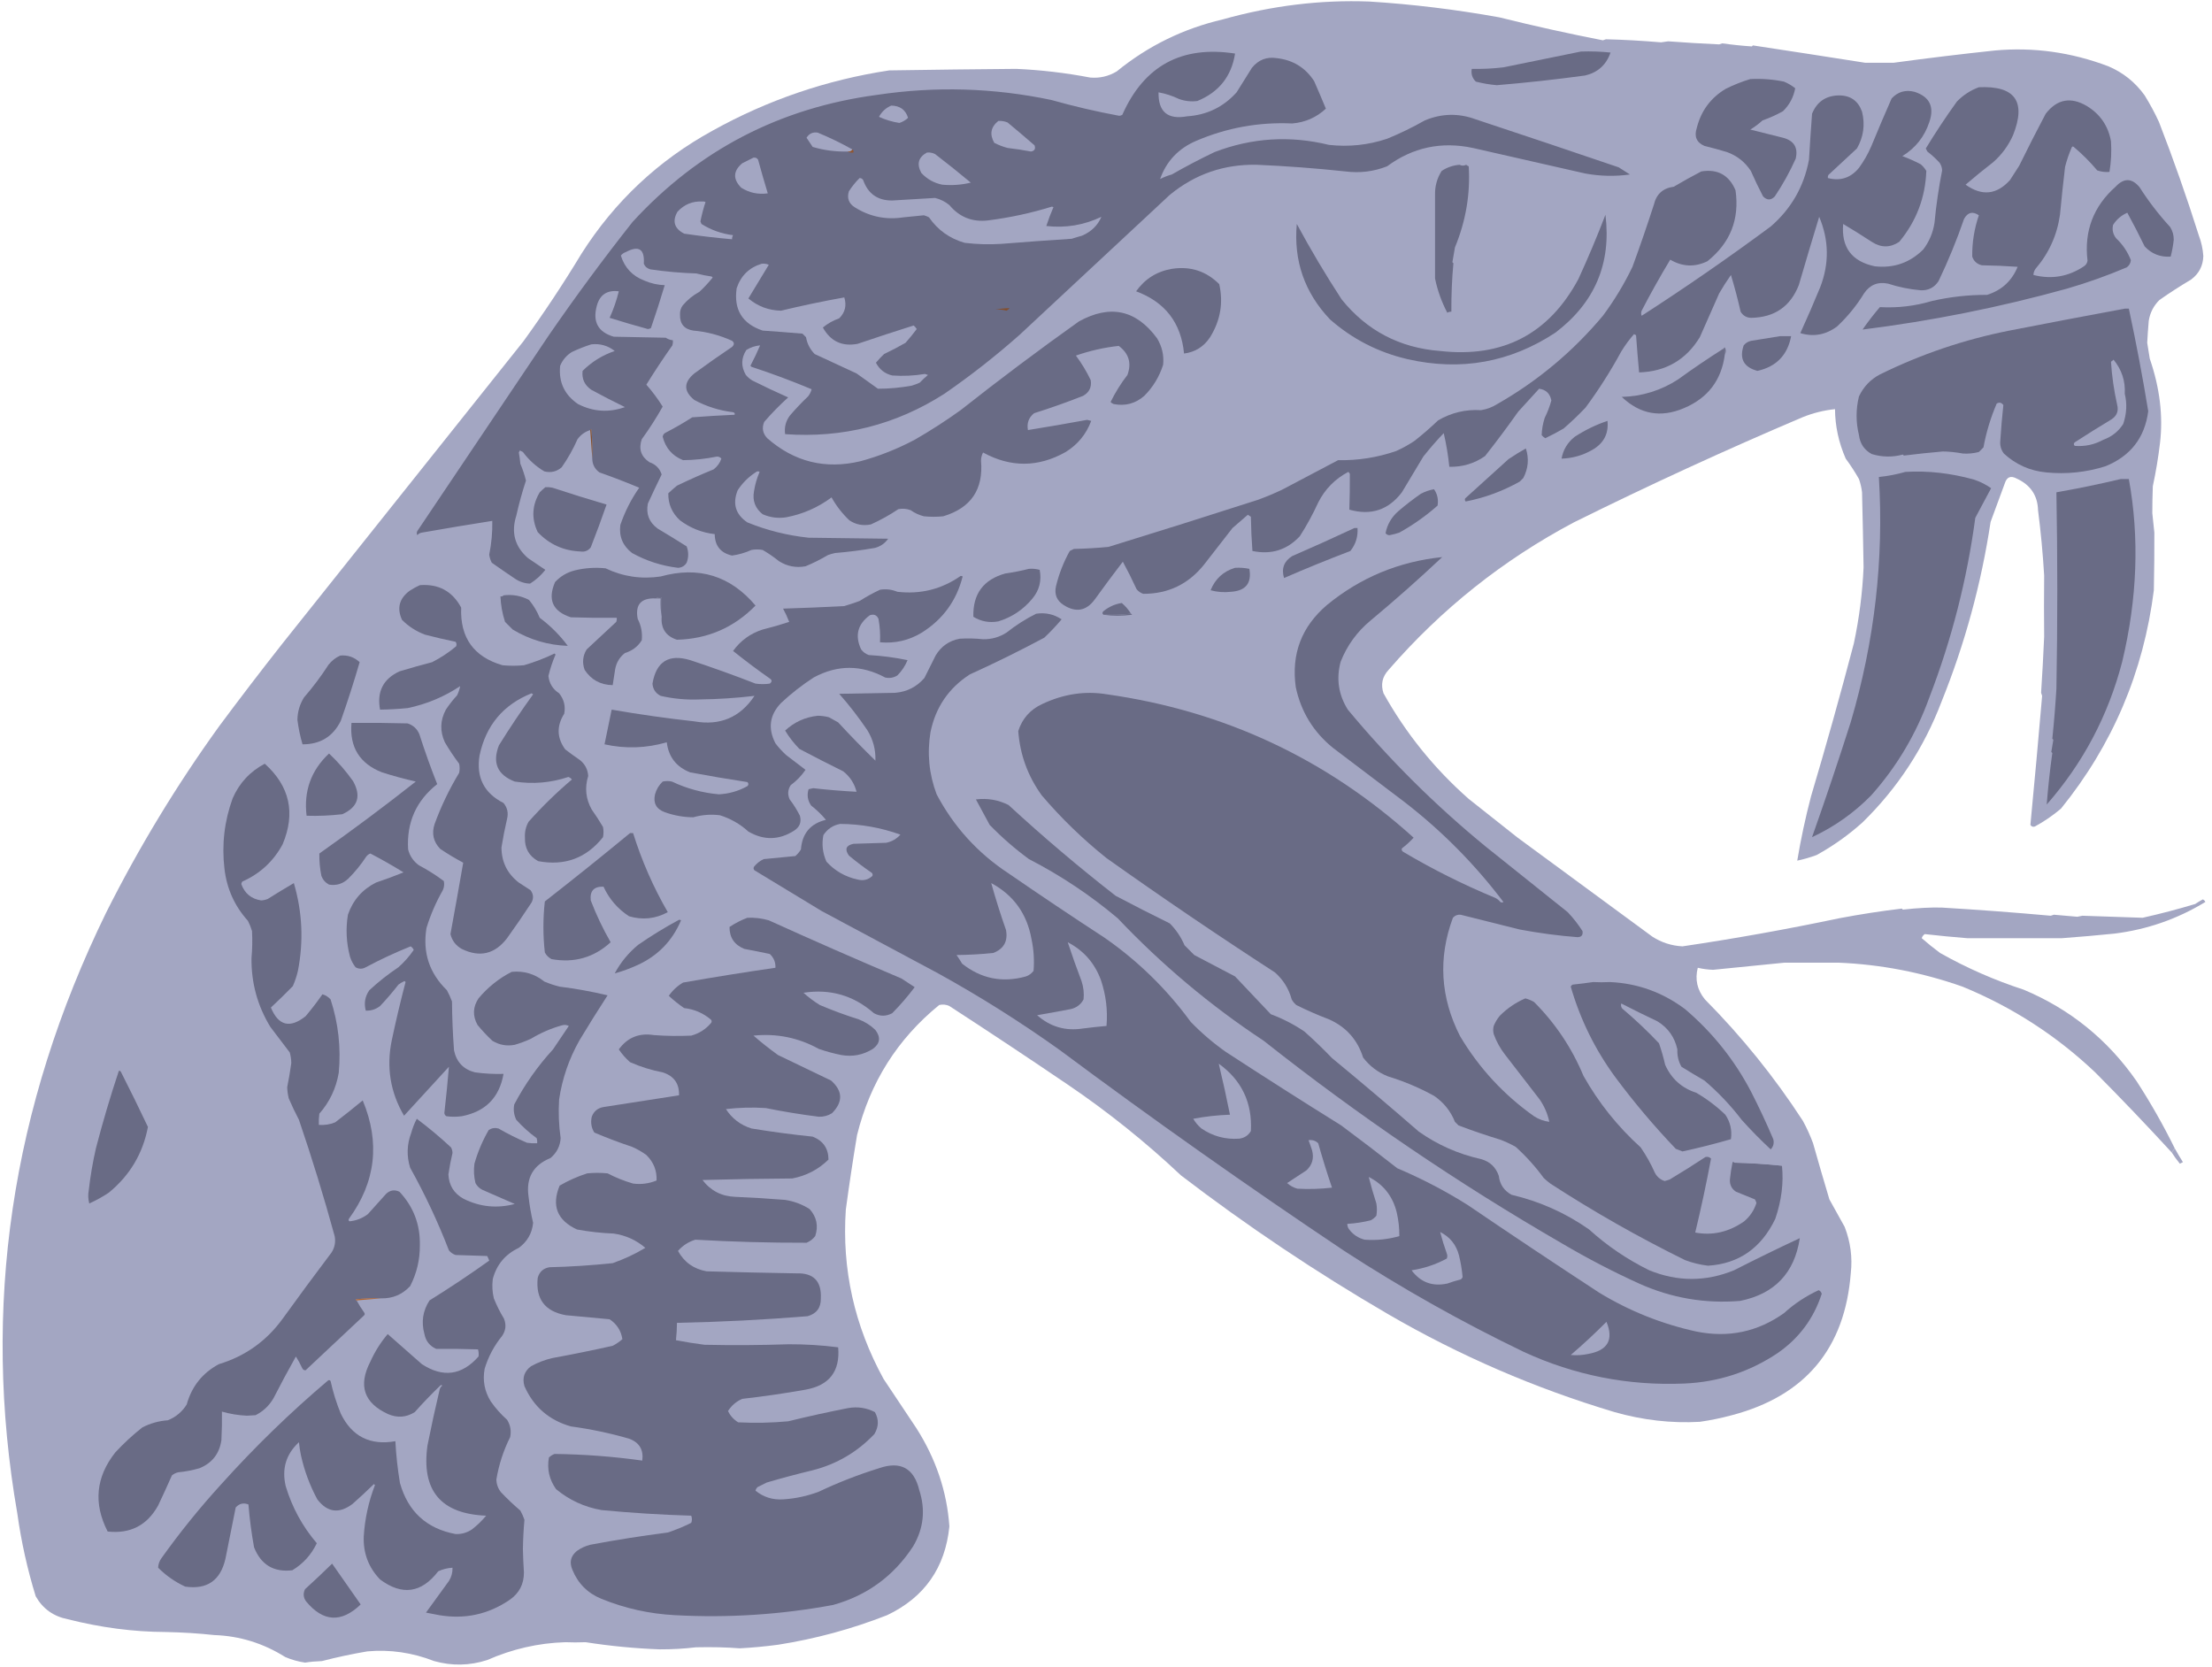 <svg xmlns="http://www.w3.org/2000/svg" version="1.1" width="2168px" height="1634px" style="shape-rendering:geometricPrecision; text-rendering:geometricPrecision; image-rendering:optimizeQuality; fill-rule:evenodd; clip-rule:evenodd" xmlns:xlink="http://www.w3.org/1999/xlink">
<g><path style="opacity:1" fill="#A3A6C2" d="M 1761.5,843.5 C 1765.04,822.309 1769.54,801.309 1775,780.5C 1789.81,730.732 1803.81,680.732 1817,630.5C 1822.28,605.603 1825.44,580.77 1826.5,556C 1826.13,532.24 1825.63,507.74 1825,482.5C 1824.47,478.057 1823.47,473.723 1822,469.5C 1818.06,462.564 1813.73,455.897 1809,449.5C 1802.12,433.747 1798.62,417.58 1798.5,401C 1787.51,402.135 1776.84,404.801 1766.5,409C 1690.88,441.143 1616.21,475.477 1542.5,512C 1473.11,548.806 1412.61,596.973 1361,656.5C 1354.77,663.175 1353.11,670.842 1356,679.5C 1377.82,718.678 1405.66,753.178 1439.5,783C 1455.5,795.667 1471.5,808.333 1487.5,821C 1531.5,853.333 1575.5,885.667 1619.5,918C 1628.5,923.779 1638.34,926.946 1649,927.5C 1700.11,919.95 1751.28,910.783 1802.5,900C 1823.22,896.071 1843.72,892.904 1864,890.5C 1864.33,890.833 1864.67,891.167 1865,891.5C 1879.5,889.896 1892.16,889.229 1903,889.5C 1938.43,891.602 1974.09,894.269 2010,897.5C 2011,897.167 2012,896.833 2013,896.5C 2020.67,897.167 2028.33,897.833 2036,898.5C 2037.67,898.167 2039.33,897.833 2041,897.5C 2061.77,898.28 2081.44,898.947 2100,899.5C 2117.28,895.633 2134.45,891.133 2151.5,886C 2153.93,884.368 2156.43,882.868 2159,881.5C 2160.17,882.009 2161,882.842 2161.5,884C 2134.13,900.679 2104.47,911.012 2072.5,915C 2055.3,916.746 2038.13,918.246 2021,919.5C 1989.17,919.426 1958.17,919.426 1928,919.5C 1914.18,918.401 1900.34,917.068 1886.5,915.5C 1885.03,916.436 1884.03,917.77 1883.5,919.5C 1889.28,924.563 1895.28,929.396 1901.5,934C 1927.63,948.732 1954.96,960.732 1983.5,970C 2028.96,989.117 2065.79,1018.95 2094,1059.5C 2107.78,1080.71 2120.28,1102.71 2131.5,1125.5C 2130.5,1126.83 2129.5,1128.17 2128.5,1129.5C 2104.1,1102.93 2079.1,1076.76 2053.5,1051C 2015.51,1014.99 1972.18,986.989 1923.5,967C 1883.88,953.043 1843.38,945.209 1802,943.5C 1784.61,943.539 1766.94,943.539 1749,943.5C 1726,945.866 1702.67,948.2 1679,950.5C 1673.89,950.32 1668.89,949.653 1664,948.5C 1661.1,959.905 1663.43,970.238 1671,979.5C 1707.17,1015.98 1739.17,1055.65 1767,1098.5C 1770.88,1105.6 1774.21,1112.93 1777,1120.5C 1782.18,1138.88 1787.51,1157.21 1793,1175.5C 1798,1184.5 1803,1193.5 1808,1202.5C 1813.69,1217.28 1815.69,1232.28 1814,1247.5C 1808.29,1321.55 1769.45,1368.05 1697.5,1387C 1687.09,1389.82 1676.59,1391.98 1666,1393.5C 1638.12,1395.07 1610.28,1391.9 1582.5,1384C 1504.67,1360.75 1430.67,1328.75 1360.5,1288C 1289.9,1246.88 1222.24,1201.55 1157.5,1152C 1122.81,1119.3 1085.81,1089.63 1046.5,1063C 1008.1,1036.94 969.438,1011.27 930.5,986C 927.298,984.517 923.964,984.183 920.5,985C 879.607,1018.31 852.774,1060.81 840,1112.5C 835.961,1136.77 832.294,1161.11 829,1185.5C 825.035,1243.96 837.368,1299.29 866,1351.5C 876.667,1367.5 887.333,1383.5 898,1399.5C 917.305,1429.75 928.138,1461.92 930.5,1496C 926.401,1536.58 906.068,1565.58 869.5,1583C 834.886,1596.57 799.219,1606.24 762.5,1612C 749.748,1613.69 737.248,1614.86 725,1615.5C 712.329,1614.49 697.996,1614.15 682,1614.5C 670.543,1615.88 658.709,1616.54 646.5,1616.5C 622.154,1615.59 597.987,1613.26 574,1609.5C 567.067,1609.77 560.4,1609.77 554,1609.5C 527.667,1610.31 502.167,1616.14 477.5,1627C 460.271,1632.55 442.938,1632.88 425.5,1628C 404.059,1619.65 382.225,1616.49 360,1618.5C 345.07,1621.02 330.237,1624.19 315.5,1628C 309.217,1628.23 303.717,1628.73 299,1629.5C 292.293,1628.53 285.793,1626.7 279.5,1624C 258.064,1610.52 234.898,1603.35 210,1602.5C 194.708,1600.83 178.708,1599.83 162,1599.5C 130.698,1599.35 98.865,1595.19 66.5,1587C 52.473,1584.25 41.973,1576.75 35,1564.5C 26.835,1538.01 20.835,1511.01 17,1483.5C -18.14,1281.57 10.86,1085.23 104,894.5C 136.227,830.338 173.227,769.338 215,711.5C 235.283,684.215 255.95,657.215 277,630.5C 355.667,531.833 434.333,433.167 513,334.5C 533.178,306.648 552.178,277.981 570,248.5C 602.554,197.277 645.387,157.11 698.5,128C 752.585,97.971 810.252,78.305 871.5,69C 915.441,68.312 956.941,67.812 996,67.5C 1020.04,68.544 1044.21,71.377 1068.5,76C 1077.79,76.808 1086.46,74.808 1094.5,70C 1125.07,45.052 1159.73,28.052 1198.5,19C 1246.46,5.522 1294.29,-0.311 1342,1.5C 1384.2,4.121 1426.7,9.288 1469.5,17C 1503.19,25.383 1537.03,32.883 1571,39.5C 1572,39.167 1573,38.833 1574,38.5C 1591.33,38.909 1609.33,39.909 1628,41.5C 1630.33,41.167 1632.67,40.833 1635,40.5C 1652.15,41.782 1668.82,42.782 1685,43.5C 1686,43.167 1687,42.833 1688,42.5C 1697.85,43.871 1707.51,44.871 1717,45.5C 1717.33,45.167 1717.67,44.833 1718,44.5C 1754.68,50.058 1791.35,55.725 1828,61.5C 1837.33,61.5 1846.67,61.5 1856,61.5C 1888.94,57.032 1921.94,53.032 1955,49.5C 1992.93,46.022 2030.09,51.189 2066.5,65C 2081.01,71.177 2092.84,80.677 2102,93.5C 2107.19,101.88 2111.86,110.546 2116,119.5C 2130.18,156.047 2143.18,193.047 2155,230.5C 2157.53,237.117 2159.03,243.95 2159.5,251C 2159.21,260.573 2155.21,268.24 2147.5,274C 2136.9,280.273 2126.56,286.939 2116.5,294C 2110.76,299.654 2107.26,306.487 2106,314.5C 2105.3,322.824 2104.8,329.991 2104.5,336C 2105.3,341.126 2106.13,346.292 2107,351.5C 2116.87,380.197 2120.2,407.864 2117,434.5C 2115.32,448.608 2112.98,462.608 2110,476.5C 2109.65,485.813 2109.49,494.647 2109.5,503C 2110.17,509.333 2110.83,515.667 2111.5,522C 2111.56,540.075 2111.39,558.909 2111,578.5C 2100.87,658.716 2070.54,730.049 2020,792.5C 2012.11,799.198 2003.61,805.031 1994.5,810C 1992.63,810.711 1991.13,810.211 1990,808.5C 1994.09,766.061 1997.92,723.895 2001.5,682C 2001.17,681 2000.83,680 2000.5,679C 2001.67,661.17 2002.67,642.837 2003.5,624C 2003.29,604.767 2003.29,584.767 2003.5,564C 2002.22,542.603 2000.22,521.27 1997.5,500C 1997.08,485.555 1990.08,475.222 1976.5,469C 1970.8,465.932 1966.96,467.432 1965,473.5C 1960.33,486.167 1955.67,498.833 1951,511.5C 1941.86,572.076 1925.86,630.743 1903,687.5C 1885.79,732.797 1859.95,772.297 1825.5,806C 1811.73,818.386 1796.73,829.052 1780.5,838C 1774.28,840.303 1767.95,842.137 1761.5,843.5 Z"/></g>
<g><path style="opacity:1" fill="#696B85" d="M 1549.5,50.5 C 1559.19,50.168 1568.86,50.502 1578.5,51.5C 1574.32,63.594 1565.99,71.094 1553.5,74C 1524.75,77.925 1495.92,81.091 1467,83.5C 1460.04,82.888 1453.21,81.721 1446.5,80C 1442.96,76.613 1441.63,72.447 1442.5,67.5C 1452.87,67.726 1463.2,67.226 1473.5,66C 1498.96,60.795 1524.3,55.628 1549.5,50.5 Z"/></g>
<g><path style="opacity:1" fill="#696B85" d="M 580.5,449.5 C 580.832,439.81 580.498,430.144 579.5,420.5C 578.893,420.624 578.56,420.957 578.5,421.5C 573.394,423.093 569.227,426.093 566,430.5C 561.734,440.202 556.567,449.368 550.5,458C 545.607,462.244 539.94,463.577 533.5,462C 525.253,457.089 518.253,450.755 512.5,443C 511.5,442.5 510.5,442 509.5,441.5C 509.167,442.167 508.833,442.833 508.5,443.5C 509.182,447.138 509.682,450.805 510,454.5C 512.278,459.881 514.112,465.381 515.5,471C 511.797,482.307 508.63,493.807 506,505.5C 500.79,521.969 504.623,535.802 517.5,547C 523.167,550.833 528.833,554.667 534.5,558.5C 530.272,563.897 525.272,568.397 519.5,572C 514.113,571.822 509.113,570.156 504.5,567C 496.913,561.957 489.413,556.79 482,551.5C 480.664,548.991 479.83,546.324 479.5,543.5C 481.723,532.608 482.723,521.608 482.5,510.5C 459.48,514.114 436.48,517.948 413.5,522C 411.671,522.273 410.171,523.107 409,524.5C 408.333,523.167 408.333,521.833 409,520.5C 452,456.5 495,392.5 538,328.5C 564.113,290.61 591.447,253.61 620,217.5C 684.52,147.152 764.353,105.652 859.5,93C 916.813,84.398 973.813,86.064 1030.5,98C 1052.38,104.178 1074.55,109.345 1097,113.5C 1098.11,113.415 1099.11,113.081 1100,112.5C 1121.31,64.419 1158.15,44.419 1210.5,52.5C 1206.96,74.886 1194.63,90.386 1173.5,99C 1167.35,99.785 1161.35,99.118 1155.5,97C 1149.09,93.919 1142.42,91.752 1135.5,90.5C 1135.14,109.633 1144.48,117.466 1163.5,114C 1182.9,112.716 1199.07,104.883 1212,90.5C 1217,82.5 1222,74.5 1227,66.5C 1233.34,58.61 1241.5,55.443 1251.5,57C 1267.29,58.817 1279.45,66.317 1288,79.5C 1291.93,88.459 1295.76,97.459 1299.5,106.5C 1290.26,115.115 1279.26,119.948 1266.5,121C 1233.82,119.524 1202.48,125.191 1172.5,138C 1155.03,145.461 1143.2,157.961 1137,175.5C 1140.66,173.613 1144.49,172.113 1148.5,171C 1162.22,163.142 1176.22,155.808 1190.5,149C 1227.06,135.018 1264.4,132.684 1302.5,142C 1321.98,144.17 1340.98,142.17 1359.5,136C 1372.23,130.801 1384.56,124.801 1396.5,118C 1413.03,111.105 1429.7,110.772 1446.5,117C 1493.25,132.473 1539.92,148.139 1586.5,164C 1590.17,166.333 1593.83,168.667 1597.5,171C 1582.79,173.046 1568.12,172.713 1553.5,170C 1516.82,161.665 1480.15,153.332 1443.5,145C 1412.63,138.447 1384.63,144.447 1359.5,163C 1346.3,168.178 1332.64,169.845 1318.5,168C 1289.73,164.922 1260.89,162.755 1232,161.5C 1199.78,160.796 1171.28,170.629 1146.5,191C 1097.5,236.667 1048.5,282.333 999.5,328C 975.981,348.859 951.314,368.193 925.5,386C 878.012,416.372 826.012,429.539 769.5,425.5C 768.593,418.89 770.093,412.89 774,407.5C 779.634,400.864 785.634,394.531 792,388.5C 793.64,386.421 794.806,384.088 795.5,381.5C 776.165,373.387 756.498,366.054 736.5,359.5C 736.167,359.167 735.833,358.833 735.5,358.5C 739.015,351.81 742.182,345.144 745,338.5C 740.174,338.91 735.674,340.41 731.5,343C 726.339,350.98 726.172,359.147 731,367.5C 732.873,369.709 735.04,371.542 737.5,373C 749.073,378.797 760.74,384.297 772.5,389.5C 764.123,397.043 756.29,405.043 749,413.5C 746.548,419.452 747.548,424.785 752,429.5C 778.5,452.75 809,460.25 843.5,452C 861.922,446.969 879.588,439.969 896.5,431C 912.01,422.081 927.01,412.415 941.5,402C 979.451,372.027 1018.12,343.027 1057.5,315C 1088.02,298.163 1113.52,303.663 1134,331.5C 1138.91,339.538 1140.91,348.205 1140,357.5C 1136.29,369.198 1130.12,379.365 1121.5,388C 1112.83,395.555 1102.83,398.222 1091.5,396C 1090.33,395.581 1089.33,394.915 1088.5,394C 1093.12,384.579 1098.62,375.745 1105,367.5C 1109.26,355.929 1106.42,346.429 1096.5,339C 1082.22,340.568 1068.22,343.734 1054.5,348.5C 1060.09,356.001 1064.92,364.001 1069,372.5C 1070.12,379.43 1067.62,384.597 1061.5,388C 1045.69,394.237 1029.69,399.904 1013.5,405C 1008.25,409.242 1006.25,414.742 1007.5,421.5C 1026.87,418.383 1046.2,415.049 1065.5,411.5C 1066.83,411.833 1068.17,412.167 1069.5,412.5C 1064.67,425.504 1056.33,435.671 1044.5,443C 1017.59,458.162 990.592,458.329 963.5,443.5C 962.208,446.002 961.541,448.669 961.5,451.5C 963.979,479.707 951.645,497.873 924.5,506C 918.167,506.667 911.833,506.667 905.5,506C 900.787,504.81 896.453,502.81 892.5,500C 888.594,498.566 884.594,498.233 880.5,499C 871.952,504.775 862.952,509.775 853.5,514C 845.881,515.549 838.881,514.216 832.5,510C 825.52,503.358 819.687,495.858 815,487.5C 801.693,497.402 786.86,503.902 770.5,507C 762.522,508.217 754.856,507.217 747.5,504C 740.177,498.217 737.344,490.717 739,481.5C 740.016,474.909 741.85,468.575 744.5,462.5C 743.21,461.592 741.877,461.759 740.5,463C 733.43,467.614 727.597,473.447 723,480.5C 717.75,493.687 720.916,504.187 732.5,512C 751.776,519.819 771.776,524.819 792.5,527C 818.5,527.333 844.5,527.667 870.5,528C 867.247,532.59 862.914,535.59 857.5,537C 844.59,539.265 831.59,540.932 818.5,542C 816.122,542.511 813.788,543.178 811.5,544C 804.414,548.209 797.081,551.876 789.5,555C 780.162,556.716 771.496,555.05 763.5,550C 758.442,545.943 753.108,542.276 747.5,539C 743.833,538.333 740.167,538.333 736.5,539C 730.442,541.741 724.109,543.574 717.5,544.5C 706.323,541.987 700.656,534.987 700.5,523.5C 687.98,522.076 676.646,517.576 666.5,510C 658.663,502.833 654.829,494 655,483.5C 657.739,480.882 660.573,478.382 663.5,476C 675.333,470.278 687.333,464.945 699.5,460C 703.171,457.095 705.671,453.595 707,449.5C 705.874,448.056 704.374,447.39 702.5,447.5C 691.586,449.731 680.586,450.898 669.5,451C 658.941,446.771 652.275,439.105 649.5,428C 649.785,426.11 650.785,424.777 652.5,424C 661.425,419.399 670.092,414.399 678.5,409C 692.369,407.939 706.202,407.105 720,406.5C 720.456,405.256 719.956,404.423 718.5,404C 705.085,402.417 692.418,398.417 680.5,392C 669.912,383.457 669.912,374.791 680.5,366C 692.658,357.087 704.992,348.421 717.5,340C 719.831,337.8 719.831,335.8 717.5,334C 705.282,328.447 692.615,325.114 679.5,324C 670.627,322.628 666.293,317.461 666.5,308.5C 666.295,305.205 667.128,302.205 669,299.5C 673.673,293.923 679.173,289.423 685.5,286C 690.201,281.634 694.534,276.967 698.5,272C 698.167,271.667 697.833,271.333 697.5,271C 692.428,270.322 687.428,269.322 682.5,268C 667.419,267.532 652.419,266.199 637.5,264C 634.417,263.214 632.251,261.381 631,258.5C 631.968,244.123 626.135,240.29 613.5,247C 611.445,247.687 609.779,248.854 608.5,250.5C 612.207,262.374 619.874,270.541 631.5,275C 637.899,277.767 644.565,279.267 651.5,279.5C 647.315,293.557 642.815,307.557 638,321.5C 637.107,322.081 636.107,322.415 635,322.5C 622.428,319.066 609.928,315.399 597.5,311.5C 601.31,303.07 604.31,294.403 606.5,285.5C 595.134,284.081 587.968,288.747 585,299.5C 580.614,315.296 586.114,325.463 601.5,330C 618.5,330.333 635.5,330.667 652.5,331C 654.65,332.411 656.984,333.245 659.5,333.5C 659.66,335.199 659.494,336.866 659,338.5C 650.092,351.072 641.592,363.906 633.5,377C 639.43,383.758 644.764,390.924 649.5,398.5C 643.294,409.545 636.461,420.212 629,430.5C 625.742,439.983 628.242,447.483 636.5,453C 642.55,455.05 646.55,459.05 648.5,465C 643.903,474.365 639.403,483.865 635,493.5C 632.99,503.651 636.157,511.818 644.5,518C 654.084,523.708 663.584,529.541 673,535.5C 675,540.833 675,546.167 673,551.5C 671.011,554.665 668.178,556.332 664.5,556.5C 648.512,554.589 633.512,549.756 619.5,542C 610.391,534.999 606.558,525.833 608,514.5C 612.459,501.414 618.626,489.248 626.5,478C 613.634,472.601 600.634,467.601 587.5,463C 582.904,459.64 580.571,455.14 580.5,449.5 Z"/></g>
<g><path style="opacity:1" fill="#696B85" d="M 1715.5,77.5 C 1726.63,76.921 1737.63,77.755 1748.5,80C 1752.53,81.678 1756.2,83.844 1759.5,86.5C 1757.85,95.31 1753.85,102.81 1747.5,109C 1741.12,112.574 1734.45,115.574 1727.5,118C 1723.78,121.385 1719.78,124.385 1715.5,127C 1726.08,129.663 1736.75,132.33 1747.5,135C 1758.32,137.812 1762.49,144.645 1760,155.5C 1754.18,168.477 1747.35,180.811 1739.5,192.5C 1735.71,196.446 1731.87,196.446 1728,192.5C 1723.74,184.319 1719.74,175.986 1716,167.5C 1710.2,158.698 1702.37,152.531 1692.5,149C 1685.21,146.816 1677.87,144.816 1670.5,143C 1662.8,139.624 1660.3,133.791 1663,125.5C 1667.17,108.673 1676.67,95.84 1691.5,87C 1699.34,83.114 1707.34,79.948 1715.5,77.5 Z"/></g>
<g><path style="opacity:1" fill="#696B85" d="M 1939.5,85.5 C 1974.99,83.821 1986.15,99.488 1973,132.5C 1968.43,142.739 1961.93,151.572 1953.5,159C 1944.32,166.094 1935.32,173.427 1926.5,181C 1942.49,192.406 1956.99,190.906 1970,176.5C 1973,171.833 1976,167.167 1979,162.5C 1987.43,145.313 1996.09,128.313 2005,111.5C 2016.14,97.102 2029.64,94.602 2045.5,104C 2058.47,111.974 2066.3,123.474 2069,138.5C 2069.65,148.561 2069.15,158.561 2067.5,168.5C 2063.36,168.854 2059.36,168.354 2055.5,167C 2048.55,158.721 2040.89,151.054 2032.5,144C 2031.67,143.312 2031,143.479 2030.5,144.5C 2027.84,150.658 2025.67,156.991 2024,163.5C 2022.14,179.143 2020.47,194.81 2019,210.5C 2016.13,230.559 2008.13,248.226 1995,263.5C 1993.7,265.402 1993.03,267.402 1993,269.5C 2010.72,274.023 2027.22,271.19 2042.5,261C 2044.49,259.681 2045.65,257.848 2046,255.5C 2042.55,226.512 2051.72,202.345 2073.5,183C 2081.64,174.253 2089.48,174.42 2097,183.5C 2105.85,197.355 2115.85,210.355 2127,222.5C 2129.39,226.328 2130.55,230.495 2130.5,235C 2129.9,240.58 2128.9,246.08 2127.5,251.5C 2117.39,252.193 2108.89,248.86 2102,241.5C 2096.59,230.343 2090.92,219.343 2085,208.5C 2079.11,211.061 2074.44,215.061 2071,220.5C 2069.97,225.28 2070.97,229.613 2074,233.5C 2080.47,239.608 2085.3,246.775 2088.5,255C 2088.2,257.923 2086.87,260.257 2084.5,262C 2065.23,270.199 2045.57,277.199 2025.5,283C 1959.81,301.204 1893.15,314.538 1825.5,323C 1830.78,315.381 1836.45,308.048 1842.5,301C 1859.92,301.963 1876.92,299.963 1893.5,295C 1911.27,290.937 1929.27,288.937 1947.5,289C 1961.78,284.559 1971.78,275.392 1977.5,261.5C 1965.85,260.667 1954.18,260.167 1942.5,260C 1937.76,258.932 1934.6,256.099 1933,251.5C 1932.83,237.668 1935,224.168 1939.5,211C 1933.47,206.864 1928.63,208.03 1925,214.5C 1917.84,235.305 1909.51,255.639 1900,275.5C 1895.85,281.823 1890.02,284.823 1882.5,284.5C 1871.57,283.548 1860.91,281.381 1850.5,278C 1840.54,275.947 1832.71,279.113 1827,287.5C 1819.68,299.494 1810.85,310.327 1800.5,320C 1789.45,328.201 1777.45,330.368 1764.5,326.5C 1771.29,311.624 1777.79,296.624 1784,281.5C 1792.97,258.324 1792.64,235.324 1783,212.5C 1776.21,234.732 1769.55,257.065 1763,279.5C 1754.75,300.397 1739.25,311.064 1716.5,311.5C 1711.84,311.424 1708.34,309.424 1706,305.5C 1703.27,293.37 1700.11,281.37 1696.5,269.5C 1692.43,275.294 1688.6,281.294 1685,287.5C 1678.67,301.833 1672.33,316.167 1666,330.5C 1652.49,352.68 1632.65,364.18 1606.5,365C 1605.38,352.898 1604.38,340.732 1603.5,328.5C 1602.83,328.167 1602.17,327.833 1601.5,327.5C 1596.86,332.773 1592.69,338.44 1589,344.5C 1578.58,363.68 1566.92,382.013 1554,399.5C 1547.14,406.698 1539.97,413.532 1532.5,420C 1526.63,423.436 1520.63,426.603 1514.5,429.5C 1513.19,428.687 1512.02,427.687 1511,426.5C 1511.18,420.745 1512.18,415.078 1514,409.5C 1516.73,404.034 1518.9,398.367 1520.5,392.5C 1519.17,385.7 1515.17,381.867 1508.5,381C 1501.67,388.5 1494.83,396 1488,403.5C 1477.55,418.283 1466.72,432.783 1455.5,447C 1445.04,454.29 1433.37,457.79 1420.5,457.5C 1419.36,446.31 1417.53,435.31 1415,424.5C 1407.96,431.871 1401.29,439.538 1395,447.5C 1388,459.167 1381,470.833 1374,482.5C 1360.85,499.828 1343.68,505.495 1322.5,499.5C 1322.9,487.828 1323.06,476.161 1323,464.5C 1322.69,463.692 1322.19,463.025 1321.5,462.5C 1308.47,469.36 1298.64,479.36 1292,492.5C 1286.76,503.98 1280.76,514.98 1274,525.5C 1261.4,539.038 1245.9,543.872 1227.5,540C 1226.68,528.91 1226.18,517.743 1226,506.5C 1225,505.833 1224,505.167 1223,504.5C 1218,508.833 1213,513.167 1208,517.5C 1198.67,529.5 1189.33,541.5 1180,553.5C 1164.68,572.579 1144.84,582.079 1120.5,582C 1117.9,581.117 1115.73,579.617 1114,577.5C 1109.77,568.295 1105.27,559.295 1100.5,550.5C 1091.17,562.669 1082.01,575.002 1073,587.5C 1064.69,598.787 1054.52,600.62 1042.5,593C 1035.72,588.666 1033.22,582.499 1035,574.5C 1037.94,562.345 1042.44,550.845 1048.5,540C 1049.83,539.333 1051.17,538.667 1052.5,538C 1063.86,537.759 1075.2,537.092 1086.5,536C 1135.26,520.976 1183.93,505.643 1232.5,490C 1240.66,487.057 1248.66,483.724 1256.5,480C 1274.85,470.3 1293.19,460.633 1311.5,451C 1331.06,451.394 1350.06,448.394 1368.5,442C 1374.82,439.174 1380.82,435.841 1386.5,432C 1394.46,425.706 1402.13,419.04 1409.5,412C 1422.45,404.432 1436.45,401.099 1451.5,402C 1457.25,401.127 1462.58,399.127 1467.5,396C 1507.12,373.389 1541.62,344.556 1571,309.5C 1582.17,294.497 1591.84,278.497 1600,261.5C 1607.39,241.316 1614.39,220.983 1621,200.5C 1623.46,190.184 1629.96,184.351 1640.5,183C 1649.37,177.732 1658.37,172.732 1667.5,168C 1683.51,165.421 1694.68,171.588 1701,186.5C 1705.05,214.894 1695.89,238.061 1673.5,256C 1661.16,262.017 1649,261.517 1637,254.5C 1627.17,270.815 1617.84,287.482 1609,304.5C 1608.33,306.167 1608.33,307.833 1609,309.5C 1652.12,281.69 1694.29,252.523 1735.5,222C 1755.64,204.563 1768.14,182.729 1773,156.5C 1773.9,141.473 1774.9,126.473 1776,111.5C 1780.79,99.679 1789.62,93.679 1802.5,93.5C 1813.75,93.542 1821.25,98.875 1825,109.5C 1828.13,122.186 1826.46,134.186 1820,145.5C 1810.67,154.167 1801.33,162.833 1792,171.5C 1791.52,172.448 1791.35,173.448 1791.5,174.5C 1803.81,177.673 1813.98,174.34 1822,164.5C 1826.76,157.989 1830.76,150.989 1834,143.5C 1840.47,127.752 1847.14,112.085 1854,96.5C 1860.11,89.908 1867.61,87.742 1876.5,90C 1891.22,94.791 1896.06,104.625 1891,119.5C 1886.26,133.906 1877.43,145.072 1864.5,153C 1870.63,155.27 1876.63,157.937 1882.5,161C 1884.71,162.873 1886.54,165.04 1888,167.5C 1887.07,193.613 1878.24,216.78 1861.5,237C 1852.58,242.935 1843.58,242.935 1834.5,237C 1825.3,230.969 1815.97,225.135 1806.5,219.5C 1804.54,242.374 1814.87,256.207 1837.5,261C 1856.04,263.042 1871.88,257.542 1885,244.5C 1890.84,236.818 1894.5,228.152 1896,218.5C 1897.64,201.197 1900.14,184.03 1903.5,167C 1903.39,164.268 1902.55,161.768 1901,159.5C 1897.3,155.465 1893.3,151.798 1889,148.5C 1888.5,147.5 1888,146.5 1887.5,145.5C 1897.08,129.759 1907.24,114.426 1918,99.5C 1924.16,93.179 1931.32,88.512 1939.5,85.5 Z"/></g>
<g><path style="opacity:1" fill="#A3A6C2" d="M 873.5,103.5 C 882.072,103.605 887.572,107.605 890,115.5C 887.533,117.802 884.7,119.469 881.5,120.5C 874.5,119.419 867.834,117.419 861.5,114.5C 864.294,109.366 868.294,105.699 873.5,103.5 Z"/></g>
<g><path style="opacity:1" fill="#A3A6C2" d="M 978.5,118.5 C 981.607,118.351 984.607,118.851 987.5,120C 996.426,127.381 1005.26,134.881 1014,142.5C 1015.14,145.901 1013.97,147.901 1010.5,148.5C 1002.88,147.071 995.212,145.904 987.5,145C 982.953,143.785 978.62,142.118 974.5,140C 969.702,131.67 971.035,124.504 978.5,118.5 Z"/></g>
<g><path style="opacity:1" fill="#A3A6C2" d="M 835.5,146.5 C 834.448,148.256 832.781,148.923 830.5,148.5C 818.9,148.774 807.567,147.274 796.5,144C 794.494,140.983 792.494,137.983 790.5,135C 793.086,130.872 796.753,129.206 801.5,130C 813.166,134.832 824.499,140.332 835.5,146.5 Z"/></g>
<g><path style="opacity:1" fill="#925630" d="M 835.5,146.5 C 836.404,147.209 836.737,148.209 836.5,149.5C 834.265,149.795 832.265,149.461 830.5,148.5C 832.781,148.923 834.448,148.256 835.5,146.5 Z"/></g>
<g><path style="opacity:1" fill="#A3A6C2" d="M 908.5,149.5 C 911.32,149.248 913.986,149.748 916.5,151C 928.349,160.093 940.016,169.426 951.5,179C 942.277,181.229 932.943,181.895 923.5,181C 915.398,179.367 908.564,175.534 903,169.5C 898.258,160.768 900.091,154.101 908.5,149.5 Z"/></g>
<g><path style="opacity:1" fill="#A3A6C2" d="M 738.5,154.5 C 740.451,154.227 741.951,154.893 743,156.5C 746.018,167.576 749.184,178.576 752.5,189.5C 743.085,190.806 734.419,188.972 726.5,184C 718.182,175.541 718.515,167.541 727.5,160C 731.192,158.058 734.858,156.224 738.5,154.5 Z"/></g>
<g><path style="opacity:1" fill="#A3A6C2" d="M 842.5,174.5 C 844.017,174.511 845.184,175.177 846,176.5C 850.767,189.963 860.267,196.63 874.5,196.5C 888.579,195.642 902.579,194.809 916.5,194C 921.725,195.279 926.391,197.612 930.5,201C 940.439,212.869 953.105,217.869 968.5,216C 989.732,213.317 1010.57,208.817 1031,202.5C 1031.5,202.667 1032,202.833 1032.5,203C 1029.87,209.058 1027.54,215.224 1025.5,221.5C 1044.4,223.653 1062.4,220.653 1079.5,212.5C 1075.92,220.904 1069.59,227.071 1060.5,231C 1057.12,231.875 1053.78,232.875 1050.5,234C 1027.49,235.49 1004.49,237.156 981.5,239C 969.468,239.777 957.468,239.443 945.5,238C 930.841,233.839 919.174,225.505 910.5,213C 908.913,212.138 907.246,211.471 905.5,211C 898.904,211.6 892.238,212.267 885.5,213C 868.21,215.676 852.21,212.343 837.5,203C 831.83,199.272 829.997,194.106 832,187.5C 835.029,182.77 838.529,178.437 842.5,174.5 Z"/></g>
<g><path style="opacity:1" fill="#696B85" d="M 1430.5,161.5 C 1432.72,162.598 1434.89,162.598 1437,161.5C 1437.75,162.126 1438.58,162.626 1439.5,163C 1441.19,190.044 1436.69,216.544 1426,242.5C 1425.16,247.379 1424.33,252.212 1423.5,257C 1423.83,257.333 1424.17,257.667 1424.5,258C 1423.06,273.465 1422.4,289.298 1422.5,305.5C 1421.07,305.421 1419.74,305.754 1418.5,306.5C 1412.93,295.86 1408.93,284.693 1406.5,273C 1406.53,245.391 1406.53,218.057 1406.5,191C 1406.3,182.507 1408.47,174.673 1413,167.5C 1418.41,163.976 1424.24,161.976 1430.5,161.5 Z"/></g>
<g><path style="opacity:1" fill="#A3A6C2" d="M 688.5,197.5 C 689.552,197.351 690.552,197.517 691.5,198C 689.444,204.178 687.777,210.511 686.5,217C 686.833,217.833 687.167,218.667 687.5,219.5C 696.955,225.453 707.289,229.12 718.5,230.5C 717.754,231.736 717.421,233.07 717.5,234.5C 701.788,233.125 686.122,231.292 670.5,229C 660.864,223.933 658.698,216.767 664,207.5C 670.658,200.302 678.825,196.969 688.5,197.5 Z"/></g>
<g><path style="opacity:1" fill="#696B85" d="M 1573.5,210.5 C 1579.43,258.177 1563.09,296.677 1524.5,326C 1480.08,355.239 1431.75,363.906 1379.5,352C 1350.78,345.311 1325.45,332.311 1303.5,313C 1278.6,286.704 1267.77,255.538 1271,219.5C 1284.66,244.827 1299.33,269.494 1315,293.5C 1339.76,324.133 1371.93,340.966 1411.5,344C 1472.88,350.897 1518.05,327.397 1547,273.5C 1556.52,252.75 1565.36,231.75 1573.5,210.5 Z"/></g>
<g><path style="opacity:1" fill="#696B85" d="M 975.5,303.5 C 979.371,303.185 983.038,303.518 986.5,304.5C 981.222,311.981 973.888,316.147 964.5,317C 960.5,317.667 956.5,317.667 952.5,317C 928.353,310.061 904.353,302.728 880.5,295C 878.5,293.667 876.5,292.333 874.5,291C 869.5,285.333 864.5,279.667 859.5,274C 857.913,273.138 856.246,272.471 854.5,272C 837.5,271.667 820.5,271.333 803.5,271C 781.446,264.394 774.946,250.561 784,229.5C 789.207,222.898 795.873,218.565 804,216.5C 804.667,217.833 804.667,219.167 804,220.5C 800.63,226.611 798.463,233.111 797.5,240C 797.013,244.7 799.013,247.7 803.5,249C 812.772,250.553 822.105,250.886 831.5,250C 849.828,247.112 868.161,244.112 886.5,241C 891.664,240.09 896.664,240.59 901.5,242.5C 895.142,250.357 888.975,258.357 883,266.5C 882.48,268.289 882.813,269.956 884,271.5C 889.548,275.348 895.715,276.515 902.5,275C 927.168,272.826 950.835,266.826 973.5,257C 976.814,255.835 978.814,257.002 979.5,260.5C 969.313,270.165 957.646,277.665 944.5,283C 939.696,287.616 939.196,292.783 943,298.5C 944.214,300.049 945.714,301.215 947.5,302C 956.752,303.417 966.085,303.917 975.5,303.5 Z"/></g>
<g><path style="opacity:1" fill="#A3A6C2" d="M 746.5,258.5 C 748.924,258.192 751.257,258.526 753.5,259.5C 746.833,270.5 740.167,281.5 733.5,292.5C 742.691,300.233 753.358,304.233 765.5,304.5C 786.021,299.537 806.688,295.204 827.5,291.5C 829.948,299.428 828.282,306.261 822.5,312C 816.566,314.075 811.233,317.075 806.5,321C 814,334.504 825.333,339.837 840.5,337C 858.87,330.765 877.204,324.765 895.5,319C 896.687,320.019 897.687,321.186 898.5,322.5C 895.023,327.145 891.356,331.645 887.5,336C 880.626,339.937 873.626,343.603 866.5,347C 863.65,349.682 860.984,352.516 858.5,355.5C 861.974,362.151 867.307,366.317 874.5,368C 885.224,368.764 895.89,368.264 906.5,366.5C 907.5,366.833 908.5,367.167 909.5,367.5C 906.683,369.817 904.016,372.317 901.5,375C 898.911,376.197 896.244,377.197 893.5,378C 882.561,379.992 871.561,380.992 860.5,381C 853.5,376 846.5,371 839.5,366C 825.799,359.659 812.132,353.326 798.5,347C 793.95,342.4 791.116,336.9 790,330.5C 788.833,329.333 787.667,328.167 786.5,327C 773.555,325.914 760.555,324.914 747.5,324C 727.493,317.311 718.993,303.478 722,282.5C 726.111,270.221 734.278,262.221 746.5,258.5 Z"/></g>
<g><path style="opacity:1" fill="#696B85" d="M 1148.5,263.5 C 1166.64,260.668 1182.14,265.668 1195,278.5C 1199.12,296.903 1196.12,314.237 1186,330.5C 1179.93,339.747 1171.43,345.08 1160.5,346.5C 1157.6,316.385 1141.93,296.051 1113.5,285.5C 1122.16,273.338 1133.83,266.004 1148.5,263.5 Z"/></g>
<g><path style="opacity:1" fill="#824f2f" d="M 986.5,304.5 C 983.038,303.518 979.371,303.185 975.5,303.5C 980.053,302.563 984.719,302.063 989.5,302C 988.627,303.045 987.627,303.878 986.5,304.5 Z"/></g>
<g><path style="opacity:1" fill="#696B85" d="M 2082.5,302.5 C 2083.83,302.5 2085.17,302.5 2086.5,302.5C 2093.67,335.873 2100.01,369.373 2105.5,403C 2102.11,429.077 2088.11,447.077 2063.5,457C 2044.6,462.946 2025.26,464.946 2005.5,463C 1989.53,461.461 1975.7,455.294 1964,444.5C 1961.22,440.821 1960.05,436.654 1960.5,432C 1961.26,420.257 1962.26,408.591 1963.5,397C 1961.74,394.517 1959.57,394.017 1957,395.5C 1951.05,409.337 1946.72,423.671 1944,438.5C 1942.5,440 1941,441.5 1939.5,443C 1934.2,444.347 1929.04,444.847 1924,444.5C 1916.3,443.145 1909.63,442.479 1904,442.5C 1891.31,443.593 1878.64,444.926 1866,446.5C 1865.67,446.167 1865.33,445.833 1865,445.5C 1854.8,448.244 1844.64,448.077 1834.5,445C 1827.21,441.024 1823.04,434.857 1822,426.5C 1818.88,413.786 1818.88,401.119 1822,388.5C 1826.45,379.055 1833.28,371.888 1842.5,367C 1882.91,347.087 1925.24,332.753 1969.5,324C 2007.26,316.598 2044.93,309.432 2082.5,302.5 Z"/></g>
<g><path style="opacity:1" fill="#696B85" d="M 1744.5,329.5 C 1748.17,329.5 1751.83,329.5 1755.5,329.5C 1751.96,348.037 1740.96,359.37 1722.5,363.5C 1709.04,359.912 1704.54,351.579 1709,338.5C 1710.95,336.106 1713.45,334.606 1716.5,334C 1725.97,332.488 1735.3,330.988 1744.5,329.5 Z"/></g>
<g><path style="opacity:1" fill="#A3A6C2" d="M 579.5,337.5 C 588.102,336.536 595.769,338.703 602.5,344C 590.437,348.108 579.937,354.608 571,363.5C 570.093,371.294 572.926,377.461 579.5,382C 590.343,387.922 601.343,393.589 612.5,399C 596.696,404.591 581.363,403.591 566.5,396C 553.227,386.956 547.394,374.456 549,358.5C 551.392,352.774 555.226,348.274 560.5,345C 566.776,342.03 573.109,339.53 579.5,337.5 Z"/></g>
<g><path style="opacity:1" fill="#696B85" d="M 1689.5,341.5 C 1689.56,340.957 1689.89,340.624 1690.5,340.5C 1691.8,342.973 1691.8,345.307 1690.5,347.5C 1690.79,345.265 1690.46,343.265 1689.5,341.5 Z"/></g>
<g><path style="opacity:1" fill="#696B85" d="M 1689.5,341.5 C 1690.46,343.265 1690.79,345.265 1690.5,347.5C 1687.25,372.598 1673.91,390.098 1650.5,400C 1627.7,409.706 1607.37,406.039 1589.5,389C 1609.43,388.436 1627.76,382.769 1644.5,372C 1659.18,361.328 1674.18,351.162 1689.5,341.5 Z"/></g>
<g><path style="opacity:1" fill="#A3A6C2" d="M 2071.5,352.5 C 2079.54,362.314 2083.21,373.48 2082.5,386C 2084.88,395.507 2084.38,405.341 2081,415.5C 2076.33,422.826 2069.83,427.993 2061.5,431C 2052.74,435.792 2043.41,437.792 2033.5,437C 2032.27,435.817 2032.27,434.651 2033.5,433.5C 2045.37,425.802 2057.37,418.302 2069.5,411C 2074.82,407.528 2076.65,402.695 2075,396.5C 2071.85,382.331 2069.85,368.331 2069,354.5C 2069.99,353.934 2070.83,353.267 2071.5,352.5 Z"/></g>
<g><path style="opacity:1" fill="#696B85" d="M 1575.5,412.5 C 1576.79,425.084 1571.79,434.584 1560.5,441C 1551.2,446.325 1541.2,449.158 1530.5,449.5C 1532.08,440.736 1536.41,433.57 1543.5,428C 1553.63,421.435 1564.29,416.268 1575.5,412.5 Z"/></g>
<g><path style="opacity:1" fill="#845130" d="M 578.5,421.5 C 578.56,420.957 578.893,420.624 579.5,420.5C 580.498,430.144 580.832,439.81 580.5,449.5C 579.833,440.167 579.167,430.833 578.5,421.5 Z"/></g>
<g><path style="opacity:1" fill="#696B85" d="M 1495.5,439.5 C 1498.74,449.411 1497.91,459.077 1493,468.5C 1491.83,469.667 1490.67,470.833 1489.5,472C 1472.68,481.431 1455.01,487.931 1436.5,491.5C 1435.67,490.549 1435.51,489.549 1436,488.5C 1450.17,475.667 1464.33,462.833 1478.5,450C 1484.07,446.24 1489.74,442.74 1495.5,439.5 Z"/></g>
<g><path style="opacity:1" fill="#696B85" d="M 1867.5,462.5 C 1889.72,461.212 1912.05,463.712 1934.5,470C 1940.67,471.99 1946.34,474.824 1951.5,478.5C 1946.33,488.167 1941.17,497.833 1936,507.5C 1927.89,567.959 1912.89,626.625 1891,683.5C 1878.1,719.334 1859.1,751.334 1834,779.5C 1817.16,796.665 1797.83,810.331 1776,820.5C 1789.23,783.155 1801.89,745.488 1814,707.5C 1837.32,628.288 1846.48,548.288 1841.5,467.5C 1850.43,466.579 1859.1,464.913 1867.5,462.5 Z"/></g>
<g><path style="opacity:1" fill="#696B85" d="M 2078.5,469.5 C 2081.17,469.5 2083.83,469.5 2086.5,469.5C 2096.97,526.949 2094.81,586.616 2080,648.5C 2066.29,701.258 2041.63,747.925 2006,788.5C 2007.32,771.609 2009.15,754.775 2011.5,738C 2011.17,737.667 2010.83,737.333 2010.5,737C 2011.17,733 2011.83,729 2012.5,725C 2012.17,724.667 2011.83,724.333 2011.5,724C 2013.21,707.417 2014.54,691.083 2015.5,675C 2016.66,610.493 2016.66,546.326 2015.5,482.5C 2036.75,478.784 2057.75,474.451 2078.5,469.5 Z"/></g>
<g><path style="opacity:1" fill="#696B85" d="M 534.5,477.5 C 536.857,477.337 539.19,477.503 541.5,478C 559.063,483.798 576.729,489.298 594.5,494.5C 589.635,508.572 584.469,522.572 579,536.5C 576.464,539.766 573.131,541.1 569,540.5C 552.358,539.843 538.358,533.51 527,521.5C 520.746,508.2 521.412,495.2 529,482.5C 530.812,480.7 532.645,479.033 534.5,477.5 Z"/></g>
<g><path style="opacity:1" fill="#696B85" d="M 1405.5,479.5 C 1408.76,484.168 1409.92,489.501 1409,495.5C 1397.47,505.685 1384.97,514.519 1371.5,522C 1368.4,523.068 1365.23,523.901 1362,524.5C 1360.29,524.561 1358.96,523.894 1358,522.5C 1359.68,513.994 1363.84,506.827 1370.5,501C 1377.55,494.951 1384.88,489.284 1392.5,484C 1396.71,481.763 1401.05,480.263 1405.5,479.5 Z"/></g>
<g><path style="opacity:1" fill="#696B85" d="M 1327.5,517.5 C 1328.5,517.5 1329.5,517.5 1330.5,517.5C 1331.07,525.984 1328.73,533.484 1323.5,540C 1301.68,548.333 1280.01,557.166 1258.5,566.5C 1255.75,557.233 1258.42,550.067 1266.5,545C 1287.06,536.101 1307.39,526.935 1327.5,517.5 Z"/></g>
<g><path style="opacity:1" fill="#696B85" d="M 1699.5,1139.5 C 1715.23,1139.86 1730.9,1140.86 1746.5,1142.5C 1748.27,1159.12 1746.11,1176.46 1740,1194.5C 1726.21,1223.27 1704.21,1238.6 1674,1240.5C 1666.32,1239.56 1658.82,1237.73 1651.5,1235C 1606,1212.59 1562,1187.59 1519.5,1160C 1517.24,1158.29 1515.07,1156.45 1513,1154.5C 1504.89,1143.39 1495.72,1133.22 1485.5,1124C 1480.7,1121.29 1475.7,1118.95 1470.5,1117C 1456.66,1112.79 1443,1108.13 1429.5,1103C 1428.33,1101.83 1427.17,1100.67 1426,1099.5C 1421.79,1088.95 1414.96,1080.45 1405.5,1074C 1391.19,1066.12 1376.19,1059.78 1360.5,1055C 1350.58,1051.08 1342.42,1044.91 1336,1036.5C 1330.45,1018.95 1319.28,1006.45 1302.5,999C 1291.57,994.866 1280.9,990.199 1270.5,985C 1268.64,983.442 1267.14,981.609 1266,979.5C 1263.17,969.013 1257.67,960.179 1249.5,953C 1193.68,916.84 1138.68,879.507 1084.5,841C 1061.35,822.516 1040.18,802.016 1021,779.5C 1007.38,760.636 999.713,739.636 998,716.5C 1001.92,704.248 1009.75,695.415 1021.5,690C 1042.41,680.111 1063.58,676.944 1085,680.5C 1199.67,696.756 1299.83,743.589 1385.5,821C 1381.97,824.869 1378.13,828.369 1374,831.5C 1373.49,832.996 1373.99,834.163 1375.5,835C 1404.38,852.109 1434.38,867.109 1465.5,880C 1467.46,880.953 1469.12,882.287 1470.5,884C 1471.5,884.667 1472.5,884.667 1473.5,884C 1445.54,847.038 1413.2,814.371 1376.5,786C 1353.17,768.333 1329.83,750.667 1306.5,733C 1287.31,717.462 1275.15,697.628 1270,673.5C 1265.46,641.08 1275.63,614.247 1300.5,593C 1333.3,566.055 1370.96,550.389 1413.5,546C 1390.76,567.41 1367.43,588.076 1343.5,608C 1330.16,619 1320.32,632.5 1314,648.5C 1309.5,665.15 1311.83,680.817 1321,695.5C 1361.87,744.702 1407.04,789.535 1456.5,830C 1483.17,851.333 1509.83,872.667 1536.5,894C 1541.94,899.713 1546.77,905.88 1551,912.5C 1551.68,916.472 1550.02,918.472 1546,918.5C 1527.58,917.09 1508.75,914.59 1489.5,911C 1470.16,906.164 1450.82,901.331 1431.5,896.5C 1428.49,896.258 1425.99,897.258 1424,899.5C 1409.37,938.917 1411.7,977.584 1431,1015.5C 1449.62,1046.79 1473.79,1072.95 1503.5,1094C 1508.13,1096.99 1513.13,1098.82 1518.5,1099.5C 1516.79,1091.52 1513.62,1084.18 1509,1077.5C 1497.67,1062.83 1486.33,1048.17 1475,1033.5C 1470.3,1027.44 1466.64,1020.78 1464,1013.5C 1463.33,1010.83 1463.33,1008.17 1464,1005.5C 1465.48,1001.87 1467.48,998.534 1470,995.5C 1477.29,988.199 1485.62,982.532 1495,978.5C 1497.96,979.286 1500.79,980.452 1503.5,982C 1524.43,1002.94 1540.6,1027.11 1552,1054.5C 1566.84,1080.83 1585.51,1104.17 1608,1124.5C 1613.43,1132.35 1618.09,1140.68 1622,1149.5C 1624.12,1153.46 1627.29,1156.12 1631.5,1157.5C 1633.2,1157.1 1634.86,1156.6 1636.5,1156C 1648.34,1148.92 1660,1141.58 1671.5,1134C 1673.57,1133.46 1675.4,1133.96 1677,1135.5C 1672.48,1159.77 1667.31,1183.93 1661.5,1208C 1678.49,1211.19 1694.49,1207.52 1709.5,1197C 1715.25,1192.15 1719.25,1186.15 1721.5,1179C 1721.14,1177.78 1720.64,1176.61 1720,1175.5C 1713.85,1173 1707.68,1170.5 1701.5,1168C 1697.23,1165.24 1695.23,1161.24 1695.5,1156C 1696.05,1150.46 1696.89,1144.96 1698,1139.5C 1698.69,1138.26 1699.19,1138.26 1699.5,1139.5 Z"/></g>
<g><path style="opacity:1" fill="#696B85" d="M 648.5,604.5 C 648.5,598.167 648.5,591.833 648.5,585.5C 646.265,585.205 644.265,585.539 642.5,586.5C 628.227,585.934 622.394,592.6 625,606.5C 628.405,613.119 629.739,620.119 629,627.5C 625.183,633.683 619.683,637.849 612.5,640C 607.436,643.953 604.269,649.12 603,655.5C 602.118,660.839 601.285,666.173 600.5,671.5C 588.566,671.288 579.4,666.288 573,656.5C 570.477,649.431 571.143,642.764 575,636.5C 584.667,627.5 594.333,618.5 604,609.5C 604.49,608.207 604.657,606.873 604.5,605.5C 589.496,605.667 574.496,605.5 559.5,605C 541.713,599.255 536.546,587.755 544,570.5C 549.329,564.75 555.829,560.916 563.5,559C 573.372,556.625 583.372,555.958 593.5,557C 610.615,565.151 628.615,567.818 647.5,565C 684.731,554.691 715.731,564.191 740.5,593.5C 719.386,615.055 693.719,626.222 663.5,627C 652.655,623.495 647.655,615.995 648.5,604.5 Z"/></g>
<g><path style="opacity:1" fill="#696B85" d="M 1210.5,556.5 C 1215.23,556.223 1219.9,556.557 1224.5,557.5C 1226.96,571.56 1220.96,579.06 1206.5,580C 1199.73,580.8 1193.07,580.3 1186.5,578.5C 1191.07,567.253 1199.07,559.92 1210.5,556.5 Z"/></g>
<g><path style="opacity:1" fill="#696B85" d="M 1008.5,557.5 C 1012.11,557.211 1015.61,557.544 1019,558.5C 1021.04,569.022 1018.7,578.356 1012,586.5C 1003.08,597.373 991.916,604.873 978.5,609C 969.719,610.627 961.553,609.127 954,604.5C 953.367,582.127 963.867,567.961 985.5,562C 993.398,560.91 1001.06,559.41 1008.5,557.5 Z"/></g>
<g><path style="opacity:1" fill="#696B85" d="M 941.5,564.5 C 942.239,564.369 942.906,564.536 943.5,565C 937.509,588.66 924.176,606.993 903.5,620C 890.884,627.659 877.217,630.825 862.5,629.5C 862.896,621.747 862.396,614.08 861,606.5C 859.309,602.787 856.475,601.621 852.5,603C 840.51,611.792 837.677,622.959 844,636.5C 845.938,639.106 848.438,640.939 851.5,642C 864.293,642.718 876.959,644.384 889.5,647C 887.159,652.688 883.826,657.688 879.5,662C 875.782,664.298 871.782,664.965 867.5,664C 844.099,651.415 820.766,651.415 797.5,664C 786.109,671.368 775.442,679.701 765.5,689C 754.289,700.68 752.455,713.847 760,728.5C 763.131,732.633 766.631,736.466 770.5,740C 776.833,744.833 783.167,749.667 789.5,754.5C 785.521,760.313 780.687,765.313 775,769.5C 772.101,773.937 771.768,778.603 774,783.5C 777.834,788.497 781.167,793.83 784,799.5C 785.672,805.658 783.838,810.491 778.5,814C 763.682,823.5 748.682,823.833 733.5,815C 725.362,807.597 716.029,802.264 705.5,799C 696.674,797.92 688.007,798.587 679.5,801C 669.925,800.943 660.592,799.276 651.5,796C 643.208,792.914 640.041,787.081 642,778.5C 643.355,773.62 645.855,769.453 649.5,766C 652.5,765.333 655.5,765.333 658.5,766C 673.124,772.889 688.457,777.056 704.5,778.5C 714.45,778.012 723.784,775.346 732.5,770.5C 733.833,769.167 733.833,767.833 732.5,766.5C 713.786,763.66 695.119,760.494 676.5,757C 662.972,751.794 655.305,741.961 653.5,727.5C 633.352,733.364 613.018,734.031 592.5,729.5C 594.836,718.161 597.169,706.827 599.5,695.5C 626.372,700.174 653.372,704.007 680.5,707C 705.765,711.456 725.432,703.122 739.5,682C 721.767,684.122 703.934,685.289 686,685.5C 672.997,686.067 660.164,684.9 647.5,682C 642.585,679.506 639.919,675.506 639.5,670C 643.186,648.327 655.52,640.66 676.5,647C 698.049,654.11 719.382,661.776 740.5,670C 745.167,670.667 749.833,670.667 754.5,670C 756.781,668.149 756.781,666.482 754.5,665C 742.217,656.385 730.217,647.385 718.5,638C 725.825,627.831 735.492,620.831 747.5,617C 756.267,614.809 764.934,612.309 773.5,609.5C 771.774,605.047 769.774,600.714 767.5,596.5C 787.52,595.897 807.52,595.064 827.5,594C 832.56,592.486 837.56,590.819 842.5,589C 848.933,584.899 855.599,581.232 862.5,578C 868.373,577.049 874.04,577.715 879.5,580C 902.194,582.66 922.861,577.493 941.5,564.5 Z"/></g>
<g><path style="opacity:1" fill="#696B85" d="M 411.5,573.5 C 429.867,572.097 443.367,579.43 452,595.5C 450.809,624.962 464.309,643.795 492.5,652C 499.5,652.667 506.5,652.667 513.5,652C 523.832,648.999 533.832,645.166 543.5,640.5C 543.833,640.833 544.167,641.167 544.5,641.5C 541.574,648.277 539.241,655.277 537.5,662.5C 538.327,669.825 541.827,675.492 548,679.5C 552.741,685.391 554.408,692.058 553,699.5C 545.408,711.53 545.741,723.196 554,734.5C 558.745,738.122 563.578,741.622 568.5,745C 573.416,748.999 576.083,754.166 576.5,760.5C 572.942,772.027 574.108,783.027 580,793.5C 583.916,798.996 587.582,804.663 591,810.5C 591.667,813.833 591.667,817.167 591,820.5C 574.68,841.064 553.513,848.897 527.5,844C 518.518,839.042 514.184,831.375 514.5,821C 514.172,815.482 515.338,810.315 518,805.5C 531.199,790.633 545.366,776.8 560.5,764C 559.601,762.764 558.434,761.93 557,761.5C 539.837,767.223 522.337,768.723 504.5,766C 487.522,759.415 482.355,747.582 489,730.5C 499.579,713.425 510.745,696.758 522.5,680.5C 522,680.167 521.5,679.833 521,679.5C 493.198,690.648 476.198,710.982 470,740.5C 466.586,761.841 474.42,777.341 493.5,787C 497.242,791.517 498.409,796.684 497,802.5C 494.842,811.755 493.009,821.088 491.5,830.5C 491.541,844.798 497.208,856.298 508.5,865C 512.333,867.5 516.167,870 520,872.5C 522.828,876.302 523.161,880.302 521,884.5C 513.247,896.34 505.247,908.007 497,919.5C 484.998,935.17 470.165,938.67 452.5,930C 446.707,926.716 443.04,921.883 441.5,915.5C 445.784,892.123 449.951,868.79 454,845.5C 446.251,841.377 438.751,836.877 431.5,832C 424.716,825.023 422.882,816.857 426,807.5C 432.397,790.041 440.397,773.374 450,757.5C 450.667,754.5 450.667,751.5 450,748.5C 444.941,741.772 440.274,734.772 436,727.5C 431.037,716.623 431.37,705.956 437,695.5C 440.285,690.546 443.952,685.88 448,681.5C 449.436,678.526 450.436,675.526 451,672.5C 435.209,682.985 418.042,690.152 399.5,694C 390.518,694.88 381.518,695.38 372.5,695.5C 369.208,677.916 375.541,665.416 391.5,658C 402.093,654.803 412.76,651.803 423.5,649C 431.933,644.703 439.767,639.536 447,633.5C 447.72,631.888 447.554,630.388 446.5,629C 436.415,626.942 426.415,624.609 416.5,622C 407.928,618.799 400.428,613.966 394,607.5C 388.81,596.034 391.31,586.534 401.5,579C 404.767,576.871 408.101,575.038 411.5,573.5 Z"/></g>
<g><path style="opacity:1" fill="#696B85" d="M 493.5,583.5 C 502.395,582.4 510.728,583.9 518.5,588C 522.912,593.329 526.412,599.163 529,605.5C 539.5,613.333 548.667,622.5 556.5,633C 537.088,632.315 519.088,626.982 502.5,617C 500,614.5 497.5,612 495,609.5C 492.337,601.369 490.837,593.036 490.5,584.5C 491.791,584.737 492.791,584.404 493.5,583.5 Z"/></g>
<g><path style="opacity:1" fill="#696B85" d="M 642.5,586.5 C 644.265,585.539 646.265,585.205 648.5,585.5C 648.5,591.833 648.5,598.167 648.5,604.5C 647.51,598.69 647.177,592.69 647.5,586.5C 645.833,586.5 644.167,586.5 642.5,586.5 Z"/></g>
<g><path style="opacity:1" fill="#696B85" d="M 1108.5,601.5 C 1099.68,602.493 1090.68,602.827 1081.5,602.5C 1080.21,601.458 1080.21,600.292 1081.5,599C 1086.86,594.651 1092.86,591.984 1099.5,591C 1103.11,594.103 1106.11,597.603 1108.5,601.5 Z"/></g>
<g><path style="opacity:1" fill="#696B85" d="M 1015.5,601.5 C 1024.61,600.152 1032.95,601.985 1040.5,607C 1035.2,613.302 1029.53,619.302 1023.5,625C 999.567,637.8 975.234,649.8 950.5,661C 929.817,674.372 916.984,693.205 912,717.5C 908.55,738.409 910.55,758.742 918,778.5C 934.825,810.329 958.325,836.162 988.5,856C 1019.56,877.392 1050.89,898.392 1082.5,919C 1115.25,941.751 1143.42,969.251 1167,1001.5C 1177.62,1012.46 1189.12,1022.29 1201.5,1031C 1238.9,1055.39 1276.57,1079.39 1314.5,1103C 1333.01,1116.76 1351.35,1130.76 1369.5,1145C 1393.54,1155.18 1416.54,1167.18 1438.5,1181C 1481.23,1210.06 1524.23,1238.73 1567.5,1267C 1597.06,1284.95 1628.72,1297.61 1662.5,1305C 1693.92,1311.4 1722.59,1305.4 1748.5,1287C 1758.63,1277.76 1769.97,1270.26 1782.5,1264.5C 1784.05,1265.21 1785.05,1266.38 1785.5,1268C 1777.7,1292.14 1763.36,1311.48 1742.5,1326C 1714.74,1344.61 1684.07,1354.61 1650.5,1356C 1595.65,1358.26 1543.31,1347.93 1493.5,1325C 1432.55,1295.64 1373.88,1262.64 1317.5,1226C 1222.84,1162.67 1129.84,1097 1038.5,1029C 1000.35,1001.75 960.685,976.75 919.5,954C 881.5,933.667 843.5,913.333 805.5,893C 783.5,879.667 761.5,866.333 739.5,853C 738.483,851.951 738.316,850.784 739,849.5C 741.592,846.238 744.759,843.738 748.5,842C 758.86,841.026 769.193,840.026 779.5,839C 781.709,837.127 783.542,834.96 785,832.5C 786.194,816.815 794.361,807.148 809.5,803.5C 805.149,798.315 800.316,793.649 795,789.5C 791.581,784.553 790.747,779.22 792.5,773.5C 794,773.167 795.5,772.833 797,772.5C 811.165,774.1 825.331,775.267 839.5,776C 837.455,767.927 833.122,761.26 826.5,756C 812.043,748.852 797.71,741.518 783.5,734C 778.108,728.543 773.442,722.543 769.5,716C 778.58,707.626 789.246,702.793 801.5,701.5C 805.236,701.528 808.903,702.028 812.5,703C 815.48,704.634 818.48,706.3 821.5,708C 833.359,720.858 845.525,733.358 858,745.5C 858.376,734.724 855.709,724.724 850,715.5C 841.598,703.095 832.431,691.262 822.5,680C 840.833,679.667 859.167,679.333 877.5,679C 888.976,678.012 898.476,673.179 906,664.5C 909.651,657.198 913.318,649.864 917,642.5C 922.359,633.474 930.192,627.974 940.5,626C 948.173,625.522 955.84,625.689 963.5,626.5C 971.819,626.67 979.486,624.503 986.5,620C 995.587,612.798 1005.25,606.631 1015.5,601.5 Z"/></g>
<g><path style="opacity:1" fill="#696B85" d="M 1108.5,601.5 C 1109.04,601.56 1109.38,601.893 1109.5,602.5C 1100.01,603.822 1090.67,603.822 1081.5,602.5C 1090.68,602.827 1099.68,602.493 1108.5,601.5 Z"/></g>
<g><path style="opacity:1" fill="#696B85" d="M 333.5,642.5 C 340.833,641.837 347.166,644.004 352.5,649C 346.875,668.333 340.708,687.499 334,706.5C 326.404,721.893 313.904,729.56 296.5,729.5C 294.191,721.652 292.525,713.652 291.5,705.5C 291.629,697.572 293.796,690.239 298,683.5C 306.769,673.399 314.769,662.732 322,651.5C 325.161,647.491 328.994,644.491 333.5,642.5 Z"/></g>
<g><path style="opacity:1" fill="#696B85" d="M 344.5,708.5 C 362.836,708.333 381.17,708.5 399.5,709C 404.91,710.743 408.744,714.243 411,719.5C 416.276,736.048 422.109,752.381 428.5,768.5C 407.899,784.776 398.399,806.109 400,832.5C 401.615,838.884 405.115,844.051 410.5,848C 419.089,852.542 427.256,857.709 435,863.5C 435.652,866.594 435.318,869.594 434,872.5C 427.294,884.245 421.961,896.578 418,909.5C 414.077,933.395 420.743,953.729 438,970.5C 439.941,974.048 441.607,977.714 443,981.5C 443.134,997.531 443.801,1013.53 445,1029.5C 447.424,1040.92 454.257,1048.09 465.5,1051C 474.788,1052.28 484.121,1052.78 493.5,1052.5C 489.447,1075.72 475.78,1089.55 452.5,1094C 447.5,1094.67 442.5,1094.67 437.5,1094C 436.422,1093.33 435.755,1092.33 435.5,1091C 437.247,1075.78 438.747,1060.61 440,1045.5C 425.333,1061.5 410.667,1077.5 396,1093.5C 382.521,1070.5 378.521,1045.83 384,1019.5C 388.031,1000.38 392.531,981.376 397.5,962.5C 397.167,962.167 396.833,961.833 396.5,961.5C 394.37,962.467 392.37,963.634 390.5,965C 384.874,972.294 378.874,979.294 372.5,986C 368.392,989.203 363.725,990.703 358.5,990.5C 356.57,983.269 357.736,976.603 362,970.5C 370.925,962.238 380.425,954.738 390.5,948C 396.244,942.927 401.244,937.26 405.5,931C 404.845,929.513 403.845,928.347 402.5,927.5C 387.442,933.53 372.775,940.363 358.5,948C 355.134,949.879 351.8,949.879 348.5,948C 346.014,944.863 344.181,941.363 343,937.5C 339.428,923.96 338.761,910.294 341,896.5C 345.929,882.242 355.095,871.742 368.5,865C 377.625,861.935 386.625,858.601 395.5,855C 384.895,848.447 374.061,842.28 363,836.5C 361.395,837.101 360.062,838.101 359,839.5C 353.924,847.247 348.091,854.413 341.5,861C 336.143,866.183 329.81,868.183 322.5,867C 318.942,865.108 316.442,862.275 315,858.5C 313.538,851.215 312.871,843.882 313,836.5C 345.125,813.852 376.625,790.352 407.5,766C 396.449,763.486 385.449,760.486 374.5,757C 352.446,748.409 342.446,732.242 344.5,708.5 Z"/></g>
<g><path style="opacity:1" fill="#696B85" d="M 322.5,738.5 C 331.214,746.716 339.048,755.716 346,765.5C 354.29,780.293 350.79,791.127 335.5,798C 323.881,799.361 312.214,799.861 300.5,799.5C 297.56,775.31 304.893,754.976 322.5,738.5 Z"/></g>
<g><path style="opacity:1" fill="#696B85" d="M 373.5,1272.5 C 365.14,1272.17 356.807,1272.5 348.5,1273.5C 348.624,1274.11 348.957,1274.44 349.5,1274.5C 351.739,1278.64 354.239,1282.64 357,1286.5C 357.749,1287.64 357.583,1288.64 356.5,1289.5C 337.5,1307.33 318.5,1325.17 299.5,1343C 297.887,1343.09 296.72,1342.26 296,1340.5C 294.254,1336.67 292.254,1333.01 290,1329.5C 282.412,1343.01 275.079,1356.67 268,1370.5C 263.782,1377.72 257.948,1383.22 250.5,1387C 247.667,1387.17 244.833,1387.33 242,1387.5C 233.662,1387.13 225.495,1385.8 217.5,1383.5C 217.666,1392.84 217.5,1402.17 217,1411.5C 215.036,1424.79 207.869,1433.96 195.5,1439C 188.626,1440.97 181.626,1442.31 174.5,1443C 172.275,1443.56 170.275,1444.56 168.5,1446C 164.167,1455.84 159.667,1465.67 155,1475.5C 144.202,1494.98 127.702,1503.48 105.5,1501C 91.419,1473.51 93.919,1447.68 113,1423.5C 121.232,1414.6 130.066,1406.43 139.5,1399C 147.337,1394.96 155.67,1392.62 164.5,1392C 172.4,1388.81 178.567,1383.65 183,1376.5C 187.918,1358.8 198.418,1345.64 214.5,1337C 240.327,1329.17 261.16,1314.34 277,1292.5C 292.756,1270.66 308.756,1248.99 325,1227.5C 328.104,1222.56 329.104,1217.23 328,1211.5C 317.513,1173.18 305.846,1135.18 293,1097.5C 289.394,1090.62 286.061,1083.62 283,1076.5C 282.116,1072.89 281.616,1069.22 281.5,1065.5C 283.071,1057.72 284.404,1049.88 285.5,1042C 285.456,1038.43 284.956,1034.93 284,1031.5C 277.667,1023.17 271.333,1014.83 265,1006.5C 252.368,985.81 246.202,963.31 246.5,939C 247.294,930.171 247.461,921.338 247,912.5C 245.97,909.05 244.637,905.717 243,902.5C 229.943,888.019 222.276,871.019 220,851.5C 217.223,827.807 219.89,804.807 228,782.5C 234.526,767.474 245.026,756.141 259.5,748.5C 284.014,770.56 289.848,796.893 277,827.5C 268,844.166 254.833,856.333 237.5,864C 236.941,864.725 236.608,865.558 236.5,866.5C 239.881,875.721 246.381,881.055 256,882.5C 258.253,882.369 260.419,881.869 262.5,881C 270.917,875.708 279.417,870.541 288,865.5C 296.333,893.764 297.666,922.431 292,951.5C 290.793,956.668 289.126,961.668 287,966.5C 279.986,973.681 272.819,980.681 265.5,987.5C 272.871,1005.34 284.205,1008.17 299.5,996C 305.373,989.073 310.873,981.906 316,974.5C 319.192,975.424 321.858,977.091 324,979.5C 331.637,1002.9 334.304,1026.9 332,1051.5C 329.408,1066.68 323.075,1080.01 313,1091.5C 312.501,1095.15 312.335,1098.82 312.5,1102.5C 318.049,1102.91 323.382,1102.08 328.5,1100C 337.644,1093.02 346.644,1085.86 355.5,1078.5C 372.731,1119.85 368.231,1158.52 342,1194.5C 341.383,1195.45 341.549,1196.28 342.5,1197C 349.076,1196.39 355.076,1194.05 360.5,1190C 366.5,1183.33 372.5,1176.67 378.5,1170C 382.411,1166.4 386.744,1165.74 391.5,1168C 405.262,1182.71 411.929,1200.21 411.5,1220.5C 411.6,1234.68 408.433,1248.01 402,1260.5C 394.297,1268.77 384.797,1272.77 373.5,1272.5 Z"/></g>
<g><path style="opacity:1" fill="#696B85" d="M 956.5,783.5 C 967.791,782.09 978.457,783.924 988.5,789C 1022.33,820.168 1057.33,849.835 1093.5,878C 1111.01,887.256 1128.68,896.256 1146.5,905C 1152.7,911.217 1157.53,918.383 1161,926.5C 1164.17,929.667 1167.33,932.833 1170.5,936C 1183.83,943 1197.17,950 1210.5,957C 1222.17,969.333 1233.83,981.667 1245.5,994C 1257.18,998.34 1268.18,1004.01 1278.5,1011C 1287.8,1019.3 1296.8,1027.97 1305.5,1037C 1334.13,1060.62 1362.46,1084.62 1390.5,1109C 1408.96,1122.06 1429.29,1131.06 1451.5,1136C 1460.24,1138.4 1466.07,1143.9 1469,1152.5C 1469.96,1160.8 1474.12,1166.96 1481.5,1171C 1509.1,1177.47 1534.43,1188.8 1557.5,1205C 1575.25,1221.07 1594.92,1234.41 1616.5,1245C 1644.17,1256.28 1671.83,1256.28 1699.5,1245C 1720.84,1234.11 1742.34,1223.61 1764,1213.5C 1758.85,1247.64 1739.35,1268.14 1705.5,1275C 1671.03,1277.84 1638.03,1272.17 1606.5,1258C 1580.78,1246.31 1555.78,1233.31 1531.5,1219C 1428.91,1159.71 1331.24,1093.37 1238.5,1020C 1186.44,985.643 1138.78,945.643 1095.5,900C 1068.74,877.442 1039.74,858.108 1008.5,842C 994.78,831.953 981.946,820.786 970,808.5C 965.475,800.113 960.975,791.779 956.5,783.5 Z"/></g>
<g><path style="opacity:1" fill="#A3A6C2" d="M 823.5,807.5 C 843.771,807.652 863.438,811.152 882.5,818C 878.736,822.216 874.069,824.883 868.5,826C 857.833,826.333 847.167,826.667 836.5,827C 829.199,828.503 827.699,832.337 832,838.5C 839.231,844.531 846.731,850.198 854.5,855.5C 855.326,856.451 855.492,857.451 855,858.5C 850.909,862.305 846.076,863.472 840.5,862C 828.433,859.386 818.267,853.553 810,844.5C 806.276,836.104 805.276,827.437 807,818.5C 810.988,812.432 816.488,808.765 823.5,807.5 Z"/></g>
<g><path style="opacity:1" fill="#696B85" d="M 897.5,809.5 C 914.545,815.381 925.712,827.048 931,844.5C 935.143,859.071 938.976,873.737 942.5,888.5C 941.085,895.75 936.751,900.25 929.5,902C 911.046,907.229 893.713,904.896 877.5,895C 873.167,892 869.5,888.333 866.5,884C 880.401,881.524 894.401,879.857 908.5,879C 912.553,876.461 914.553,872.795 914.5,868C 910.4,847.971 904.734,828.471 897.5,809.5 Z"/></g>
<g><path style="opacity:1" fill="#696B85" d="M 617.5,816.5 C 618.5,816.5 619.5,816.5 620.5,816.5C 628.954,843.577 640.288,869.411 654.5,894C 642.397,900.572 629.73,901.905 616.5,898C 605.369,890.733 597.036,881.066 591.5,869C 582.13,868.702 577.964,873.202 579,882.5C 584.446,896.673 590.946,910.34 598.5,923.5C 582.047,938.53 562.714,944.03 540.5,940C 537.667,938.5 535.5,936.333 534,933.5C 532.146,916.873 532.146,900.207 534,883.5C 562.177,861.508 590.01,839.174 617.5,816.5 Z"/></g>
<g><path style="opacity:0.345" fill="#5d5855" d="M 1761.5,843.5 C 1760.83,844.167 1760.83,844.167 1761.5,843.5 Z"/></g>
<g><path style="opacity:1" fill="#A3A6C2" d="M 971.5,865.5 C 993.434,877.31 1006.6,895.643 1011,920.5C 1013.18,930.74 1013.85,941.073 1013,951.5C 1011.06,954.106 1008.56,955.939 1005.5,957C 982.442,963.413 961.608,959.246 943,944.5C 941.291,941.582 939.458,938.748 937.5,936C 949.548,935.891 961.548,935.225 973.5,934C 983.847,929.974 988.014,922.474 986,911.5C 980.661,896.317 975.828,880.983 971.5,865.5 Z"/></g>
<g><path style="opacity:1" fill="#696B85" d="M 732.5,899.5 C 739.647,899.179 746.647,900.012 753.5,902C 796.599,921.55 839.932,940.55 883.5,959C 887.833,961.833 892.167,964.667 896.5,967.5C 889.758,976.466 882.424,984.966 874.5,993C 868.472,996.265 862.472,996.265 856.5,993C 836.641,975.604 813.641,968.937 787.5,973C 792.476,977.487 797.809,981.487 803.5,985C 815.93,990.275 828.596,994.942 841.5,999C 847.762,1001.38 853.262,1004.88 858,1009.5C 863.41,1016.63 862.576,1022.8 855.5,1028C 845.949,1033.97 835.616,1035.97 824.5,1034C 817.014,1032.5 809.681,1030.5 802.5,1028C 782.574,1017.01 761.241,1012.68 738.5,1015C 746.212,1021.71 754.212,1028.05 762.5,1034C 779.833,1042.33 797.167,1050.67 814.5,1059C 826.076,1069.23 826.409,1079.89 815.5,1091C 811.522,1093.49 807.189,1094.66 802.5,1094.5C 785.056,1092.31 767.723,1089.47 750.5,1086C 737.462,1085.15 724.462,1085.48 711.5,1087C 717.508,1096.33 725.841,1102.67 736.5,1106C 756.401,1109.28 776.401,1111.94 796.5,1114C 806.784,1118.09 811.95,1125.59 812,1136.5C 802.068,1146.22 790.235,1152.38 776.5,1155C 747.161,1155.17 717.828,1155.67 688.5,1156.5C 696.52,1167.01 707.186,1172.51 720.5,1173C 736.856,1173.68 753.19,1174.68 769.5,1176C 778.154,1177.33 786.154,1180.33 793.5,1185C 800.44,1192.73 802.274,1201.56 799,1211.5C 796.736,1214.43 793.902,1216.6 790.5,1218C 754.124,1218.09 717.791,1217.09 681.5,1215C 674.758,1217.09 669.092,1220.75 664.5,1226C 670.564,1237.05 679.898,1243.72 692.5,1246C 721.829,1246.85 751.162,1247.52 780.5,1248C 797.318,1247.44 805.318,1255.61 804.5,1272.5C 804.65,1281.71 800.316,1287.55 791.5,1290C 748.9,1293.48 706.234,1295.65 663.5,1296.5C 663.468,1302.19 663.134,1307.86 662.5,1313.5C 671.761,1315.32 681.094,1316.82 690.5,1318C 718.003,1318.6 745.503,1318.43 773,1317.5C 789.244,1317.43 805.411,1318.43 821.5,1320.5C 823.52,1343.99 812.853,1357.83 789.5,1362C 768.95,1365.64 748.283,1368.64 727.5,1371C 721.617,1373.55 716.95,1377.55 713.5,1383C 715.769,1387.6 719.102,1391.27 723.5,1394C 739.861,1394.83 756.194,1394.5 772.5,1393C 792.074,1388.19 811.74,1383.86 831.5,1380C 840.649,1378.44 849.316,1379.78 857.5,1384C 861.466,1391.13 861.3,1398.29 857,1405.5C 840.297,1423.11 820.13,1434.94 796.5,1441C 781.385,1444.62 766.385,1448.62 751.5,1453C 748.5,1454.5 745.5,1456 742.5,1457.5C 741.447,1458.44 740.78,1459.6 740.5,1461C 748.279,1467.31 757.279,1470.15 767.5,1469.5C 779.528,1468.77 791.195,1466.27 802.5,1462C 821.619,1452.94 841.286,1445.27 861.5,1439C 882.622,1431.7 895.789,1438.87 901,1460.5C 907.243,1479.77 905.243,1498.1 895,1515.5C 876.046,1544.56 849.879,1563.72 816.5,1573C 765.22,1582.51 713.553,1585.84 661.5,1583C 636.584,1581.72 612.584,1576.39 589.5,1567C 576,1561.5 566.5,1552 561,1538.5C 557.853,1531.11 559.353,1524.94 565.5,1520C 569.443,1517.2 573.777,1515.2 578.5,1514C 603.703,1509.26 629.036,1505.26 654.5,1502C 662.385,1499.39 670.052,1496.22 677.5,1492.5C 678.363,1490.23 678.363,1487.9 677.5,1485.5C 648.102,1484.62 618.769,1482.79 589.5,1480C 572.822,1477.08 557.989,1470.24 545,1459.5C 538.316,1450.07 535.982,1439.74 538,1428.5C 539.579,1426.96 541.413,1425.79 543.5,1425C 572.302,1425.34 600.969,1427.51 629.5,1431.5C 630.925,1420.85 626.592,1413.68 616.5,1410C 597.808,1404.61 578.808,1400.61 559.5,1398C 538.084,1391.91 522.918,1378.74 514,1358.5C 511.698,1350.42 513.865,1343.92 520.5,1339C 527.121,1335.35 534.121,1332.68 541.5,1331C 561.251,1327.38 580.918,1323.38 600.5,1319C 603.941,1317.22 607.108,1315.06 610,1312.5C 608.734,1304.22 604.567,1297.72 597.5,1293C 583.181,1291.7 568.848,1290.37 554.5,1289C 534.057,1285.27 524.89,1273.1 527,1252.5C 528.605,1246.56 532.438,1243.06 538.5,1242C 559.229,1241.5 579.896,1240.16 600.5,1238C 611.68,1234.08 622.346,1229.08 632.5,1223C 623.565,1215.37 613.231,1210.7 601.5,1209C 589.388,1208.52 577.388,1207.18 565.5,1205C 546.057,1195.99 540.39,1181.66 548.5,1162C 557.06,1157.03 566.06,1153.03 575.5,1150C 582.167,1149.33 588.833,1149.33 595.5,1150C 603.505,1154.17 611.839,1157.5 620.5,1160C 628.439,1161.03 636.106,1160.03 643.5,1157C 643.929,1147.31 640.596,1138.98 633.5,1132C 629.159,1128.83 624.492,1126.16 619.5,1124C 606.991,1119.83 594.658,1115.16 582.5,1110C 579.557,1105.29 578.724,1100.12 580,1094.5C 582.04,1089.12 585.873,1085.96 591.5,1085C 616.186,1081.21 640.853,1077.38 665.5,1073.5C 665.901,1062.05 660.568,1054.55 649.5,1051C 638.438,1048.9 627.771,1045.57 617.5,1041C 613.275,1037.28 609.608,1033.11 606.5,1028.5C 614.961,1016.82 626.461,1012.15 641,1014.5C 653.16,1015.4 665.327,1015.56 677.5,1015C 685.293,1012.88 691.793,1008.71 697,1002.5C 697.667,1001.5 697.667,1000.5 697,999.5C 689.375,992.956 680.542,989.122 670.5,988C 665.211,984.38 660.211,980.38 655.5,976C 659.212,970.621 663.879,966.287 669.5,963C 699.632,957.696 729.799,952.863 760,948.5C 760.277,943.211 758.444,938.711 754.5,935C 746.214,933.214 737.881,931.547 729.5,930C 719.775,926.03 714.942,918.864 715,908.5C 720.566,904.801 726.399,901.801 732.5,899.5 Z"/></g>
<g><path style="opacity:1" fill="#696B85" d="M 665.5,901.5 C 666.239,901.369 666.906,901.536 667.5,902C 658.918,922.249 644.585,936.915 624.5,946C 617.274,949.294 609.94,951.961 602.5,954C 608.277,943.213 615.944,933.879 625.5,926C 638.396,917.055 651.73,908.888 665.5,901.5 Z"/></g>
<g><path style="opacity:1" fill="#A3A6C2" d="M 1046.5,923.5 C 1062.05,931.56 1072.89,943.893 1079,960.5C 1083.95,975.081 1085.79,990.081 1084.5,1005.5C 1076.83,1006.19 1069.16,1007.02 1061.5,1008C 1044.38,1010.72 1029.38,1006.38 1016.5,995C 1027.43,993.102 1038.43,991.102 1049.5,989C 1055.16,987.653 1059.33,984.487 1062,979.5C 1062.64,973.374 1061.97,967.374 1060,961.5C 1055.21,948.919 1050.71,936.253 1046.5,923.5 Z"/></g>
<g><path style="opacity:1" fill="#696B85" d="M 501.5,952.5 C 513.476,951.326 524.143,954.493 533.5,962C 538.379,964.071 543.379,965.737 548.5,967C 564.348,968.974 580.014,971.808 595.5,975.5C 586.083,989.998 576.916,1004.67 568,1019.5C 557.739,1037.62 551.073,1056.95 548,1077.5C 547.182,1090.22 547.682,1102.88 549.5,1115.5C 548.975,1123.38 545.642,1129.88 539.5,1135C 522.64,1141.88 515.473,1154.38 518,1172.5C 518.993,1181.29 520.493,1189.96 522.5,1198.5C 521.503,1208.69 516.836,1216.85 508.5,1223C 495.211,1229.28 486.711,1239.45 483,1253.5C 482.182,1259.9 482.516,1266.24 484,1272.5C 486.806,1279.45 490.139,1286.11 494,1292.5C 496.373,1298.52 495.706,1304.18 492,1309.5C 484.252,1318.99 478.585,1329.66 475,1341.5C 472.89,1353.02 474.89,1363.68 481,1373.5C 485.591,1380.09 490.924,1386.09 497,1391.5C 500.266,1396.74 501.266,1402.41 500,1408.5C 493.417,1421.67 488.917,1435.5 486.5,1450C 486.615,1454.68 488.115,1458.85 491,1462.5C 496.978,1468.81 503.312,1474.81 510,1480.5C 511.608,1483.38 512.941,1486.38 514,1489.5C 513.146,1499.1 512.646,1508.77 512.5,1518.5C 512.667,1526.01 513,1533.51 513.5,1541C 513.58,1552.51 508.913,1561.51 499.5,1568C 478.634,1582.23 455.634,1587.23 430.5,1583C 426.176,1582.13 421.842,1581.3 417.5,1580.5C 425,1570.17 432.5,1559.83 440,1549.5C 442.495,1545.52 443.662,1541.18 443.5,1536.5C 438.627,1536.77 433.96,1537.93 429.5,1540C 413.074,1561.41 394.074,1564.07 372.5,1548C 361.279,1536.35 355.946,1522.35 356.5,1506C 357.564,1488.58 361.231,1471.75 367.5,1455.5C 367.167,1455.17 366.833,1454.83 366.5,1454.5C 359.677,1461.16 352.677,1467.66 345.5,1474C 332.365,1483.88 320.865,1482.38 311,1469.5C 303.687,1455.93 298.354,1441.59 295,1426.5C 294.088,1422.21 293.421,1417.87 293,1413.5C 280.365,1425.15 276.032,1439.49 280,1456.5C 286.257,1477.35 296.424,1496.02 310.5,1512.5C 305.131,1523.75 297.131,1532.59 286.5,1539C 268.298,1541.14 255.798,1533.64 249,1516.5C 246.479,1502.6 244.645,1488.6 243.5,1474.5C 238.614,1472.6 234.447,1473.6 231,1477.5C 227.668,1494.16 224.335,1510.83 221,1527.5C 216.184,1548.97 203.018,1558.14 181.5,1555C 171.561,1550.39 162.728,1544.22 155,1536.5C 155.086,1533.3 156.086,1530.3 158,1527.5C 176.15,1502.01 195.817,1477.68 217,1454.5C 249.597,1418.23 284.431,1384.4 321.5,1353C 322.449,1352.38 323.282,1352.55 324,1353.5C 326.408,1364.47 329.742,1375.14 334,1385.5C 344.925,1407.88 362.759,1416.88 387.5,1412.5C 388.231,1426.25 389.731,1439.92 392,1453.5C 399.926,1481.51 418.093,1498.18 446.5,1503.5C 452.312,1503.73 457.645,1502.23 462.5,1499C 467.649,1495.02 472.315,1490.52 476.5,1485.5C 431.946,1483.75 412.779,1460.75 419,1416.5C 422.679,1398.09 426.679,1379.76 431,1361.5C 431.465,1360.07 432.299,1358.9 433.5,1358C 432.833,1357.33 432.167,1357.33 431.5,1358C 422.803,1366.36 414.469,1375.03 406.5,1384C 398.25,1389.19 389.583,1389.85 380.5,1386C 356.68,1375.16 350.847,1357.99 363,1334.5C 367.416,1324.66 373.083,1315.66 380,1307.5C 391.167,1317.33 402.333,1327.17 413.5,1337C 434.199,1350.47 452.699,1347.97 469,1329.5C 469.334,1327.15 469.167,1324.82 468.5,1322.5C 454.775,1322.03 441.108,1321.86 427.5,1322C 421.175,1319.2 417.341,1314.37 416,1307.5C 412.72,1295.66 414.387,1284.66 421,1274.5C 440.93,1262.12 460.43,1249.12 479.5,1235.5C 478.926,1233.94 478.26,1232.44 477.5,1231C 467.167,1230.67 456.833,1230.33 446.5,1230C 443.898,1229.12 441.731,1227.62 440,1225.5C 429.235,1197.64 416.568,1170.64 402,1144.5C 398.437,1133.05 398.77,1121.72 403,1110.5C 404.353,1105.6 406.186,1100.94 408.5,1096.5C 420.209,1105.26 431.375,1114.59 442,1124.5C 442.958,1126.2 443.458,1128.03 443.5,1130C 441.843,1136.96 440.51,1143.96 439.5,1151C 439.989,1161.82 444.989,1169.82 454.5,1175C 470.506,1182.91 487.173,1184.58 504.5,1180C 493.868,1175.34 483.201,1170.67 472.5,1166C 469.667,1164.5 467.5,1162.33 466,1159.5C 464.464,1153.25 464.13,1146.92 465,1140.5C 468.308,1128.91 472.975,1117.91 479,1107.5C 481.917,1105.61 485.084,1105.11 488.5,1106C 497.586,1111.21 506.919,1115.88 516.5,1120C 519.817,1120.5 523.15,1120.67 526.5,1120.5C 526.66,1118.8 526.494,1117.13 526,1115.5C 518.685,1110.18 512.018,1104.18 506,1097.5C 503.69,1092.73 503.023,1087.73 504,1082.5C 514.333,1062.84 526.999,1044.84 542,1028.5C 547.167,1020.83 552.333,1013.17 557.5,1005.5C 555.235,1004.35 552.902,1004.19 550.5,1005C 539.911,1007.97 529.911,1012.31 520.5,1018C 515.311,1020.4 509.977,1022.4 504.5,1024C 496.627,1025.5 489.294,1024.17 482.5,1020C 477.3,1015.13 472.467,1009.97 468,1004.5C 463.084,995.593 463.417,986.927 469,978.5C 478.206,967.52 489.039,958.854 501.5,952.5 Z"/></g>
<g><path style="opacity:1" fill="#696B85" d="M 1561.5,962.5 C 1566.68,962.775 1572.18,962.775 1578,962.5C 1605,963.727 1629.5,972.56 1651.5,989C 1678.26,1011.74 1699.76,1038.58 1716,1069.5C 1723.91,1084.91 1731.25,1100.58 1738,1116.5C 1738.98,1120.3 1738.15,1123.63 1735.5,1126.5C 1725.55,1117.26 1716.05,1107.6 1707,1097.5C 1696.18,1083.35 1684.02,1070.52 1670.5,1059C 1662.92,1054.63 1655.42,1050.13 1648,1045.5C 1645.06,1040.29 1643.73,1034.62 1644,1028.5C 1641.38,1016.55 1634.88,1007.39 1624.5,1001C 1612.53,995.349 1600.69,989.515 1589,983.5C 1588.48,985.289 1588.81,986.956 1590,988.5C 1602.66,999.157 1614.66,1010.49 1626,1022.5C 1628.38,1029.36 1630.38,1036.36 1632,1043.5C 1638.03,1057.19 1648.19,1066.36 1662.5,1071C 1672.85,1077.01 1682.35,1084.18 1691,1092.5C 1695.89,1099.75 1697.72,1107.75 1696.5,1116.5C 1680.5,1121.13 1664.67,1125.13 1649,1128.5C 1646.83,1127.75 1644.66,1126.91 1642.5,1126C 1621.16,1103.67 1601.33,1080.17 1583,1055.5C 1563.33,1028.66 1548.83,999.157 1539.5,967C 1539.91,966.055 1540.57,965.388 1541.5,965C 1548.33,964.27 1555,963.437 1561.5,962.5 Z"/></g>
<g><path style="opacity:1" fill="#696B85" d="M 1112.5,981.5 C 1128.12,987.623 1138.96,998.623 1145,1014.5C 1150.39,1028.11 1151.72,1042.11 1149,1056.5C 1145.98,1060.09 1142.15,1062.26 1137.5,1063C 1118.39,1066.41 1102.72,1060.74 1090.5,1046C 1098.53,1045.66 1106.53,1045 1114.5,1044C 1127.13,1039.23 1130.96,1030.39 1126,1017.5C 1121.21,1005.59 1116.71,993.588 1112.5,981.5 Z"/></g>
<g><path style="opacity:1" fill="#A3A6C2" d="M 1194.5,1042.5 C 1216.96,1058.7 1227.46,1080.7 1226,1108.5C 1223.44,1112.87 1219.61,1115.37 1214.5,1116C 1200.98,1116.94 1188.65,1113.6 1177.5,1106C 1174.27,1103.27 1171.6,1100.11 1169.5,1096.5C 1181.38,1094.24 1193.38,1092.91 1205.5,1092.5C 1202.15,1075.77 1198.49,1059.11 1194.5,1042.5 Z"/></g>
<g><path style="opacity:1" fill="#696B85" d="M 116.5,1049.5 C 117.376,1049.37 118.043,1049.7 118.5,1050.5C 127.605,1068.38 136.439,1086.38 145,1104.5C 140.002,1130.66 127.168,1152.16 106.5,1169C 100.488,1173.01 94.155,1176.51 87.5,1179.5C 86.339,1175.2 86.172,1170.87 87,1166.5C 88.577,1152.7 90.911,1139.04 94,1125.5C 100.628,1099.91 108.128,1074.58 116.5,1049.5 Z"/></g>
<g><path style="opacity:1" fill="#A3A6C2" d="M 1282.5,1117.5 C 1286.24,1116.97 1289.41,1117.97 1292,1120.5C 1296.12,1135.16 1300.62,1149.66 1305.5,1164C 1294.19,1165.3 1282.86,1165.64 1271.5,1165C 1267.72,1163.94 1264.38,1162.11 1261.5,1159.5C 1267.83,1155.33 1274.17,1151.17 1280.5,1147C 1286.17,1141.68 1288,1135.18 1286,1127.5C 1284.91,1124.06 1283.74,1120.73 1282.5,1117.5 Z"/></g>
<g><path style="opacity:1" fill="#a3a6c2" d="M 2131.5,1125.5 C 2134.01,1130.02 2136.68,1134.52 2139.5,1139C 2138.5,1139.5 2137.5,1140 2136.5,1140.5C 2133.57,1136.95 2130.9,1133.28 2128.5,1129.5C 2129.5,1128.17 2130.5,1126.83 2131.5,1125.5 Z"/></g>
<g><path style="opacity:1" fill="#A3A6C2" d="M 1746.5,1142.5 C 1730.9,1140.86 1715.23,1139.86 1699.5,1139.5C 1714.72,1139.4 1729.88,1139.07 1745,1138.5C 1746.19,1139.56 1746.69,1140.9 1746.5,1142.5 Z"/></g>
<g><path style="opacity:1" fill="#A3A6C2" d="M 1341.5,1153.5 C 1355.96,1160.82 1365.13,1172.48 1369,1188.5C 1370.72,1196.07 1371.56,1203.74 1371.5,1211.5C 1360.37,1214.69 1349.04,1215.86 1337.5,1215C 1331.08,1213.37 1325.91,1209.87 1322,1204.5C 1320.99,1202.98 1320.49,1201.31 1320.5,1199.5C 1328.26,1199.05 1335.93,1197.88 1343.5,1196C 1345.62,1194.88 1347.46,1193.38 1349,1191.5C 1349.67,1187.5 1349.67,1183.5 1349,1179.5C 1346.19,1170.9 1343.69,1162.24 1341.5,1153.5 Z"/></g>
<g><path style="opacity:1" fill="#A3A6C2" d="M 1411.5,1207.5 C 1421.13,1212.3 1427.29,1219.97 1430,1230.5C 1431.69,1237.41 1432.86,1244.41 1433.5,1251.5C 1433.18,1252.65 1432.52,1253.48 1431.5,1254C 1427.11,1255.13 1422.77,1256.46 1418.5,1258C 1403.92,1261.12 1392.26,1256.79 1383.5,1245C 1395.67,1243.16 1407.17,1239.33 1418,1233.5C 1418.67,1231.83 1418.67,1230.17 1418,1228.5C 1415.52,1221.57 1413.35,1214.57 1411.5,1207.5 Z"/></g>
<g><path style="opacity:1" fill="#696B85" d="M 1478.5,1234.5 C 1479.55,1234.35 1480.55,1234.52 1481.5,1235C 1499.63,1249.72 1506.46,1268.55 1502,1291.5C 1500.46,1293.38 1498.62,1294.88 1496.5,1296C 1485.69,1297.5 1476.02,1294.84 1467.5,1288C 1472,1284.92 1476.67,1282.08 1481.5,1279.5C 1486.04,1275.84 1487.54,1271.17 1486,1265.5C 1482.53,1256.26 1479.36,1246.93 1476.5,1237.5C 1477.19,1236.48 1477.86,1235.48 1478.5,1234.5 Z"/></g>
<g><path style="opacity:1" fill="#b1632d" d="M 373.5,1272.5 C 365.5,1273.17 357.5,1273.83 349.5,1274.5C 348.957,1274.44 348.624,1274.11 348.5,1273.5C 356.807,1272.5 365.14,1272.17 373.5,1272.5 Z"/></g>
<g><path style="opacity:1" fill="#A3A6C2" d="M 1574.5,1295.5 C 1581.78,1313.08 1575.78,1323.58 1556.5,1327C 1550.87,1328.2 1545.2,1328.53 1539.5,1328C 1551.62,1317.61 1563.29,1306.78 1574.5,1295.5 Z"/></g>
<g><path style="opacity:1" fill="#696B85" d="M 1646.5,1312.5 C 1649.42,1317.87 1651.42,1323.71 1652.5,1330C 1651.97,1338.2 1647.63,1342.87 1639.5,1344C 1632.87,1345.3 1626.21,1345.64 1619.5,1345C 1628.33,1334 1637.33,1323.17 1646.5,1312.5 Z"/></g>
<g><path style="opacity:1" fill="#696B85" d="M 325.5,1532.5 C 334.811,1545.77 344.144,1559.1 353.5,1572.5C 334.568,1590.72 316.735,1589.72 300,1569.5C 297.247,1565.67 296.914,1561.67 299,1557.5C 308.031,1549.3 316.864,1540.97 325.5,1532.5 Z"/></g>
</svg>
